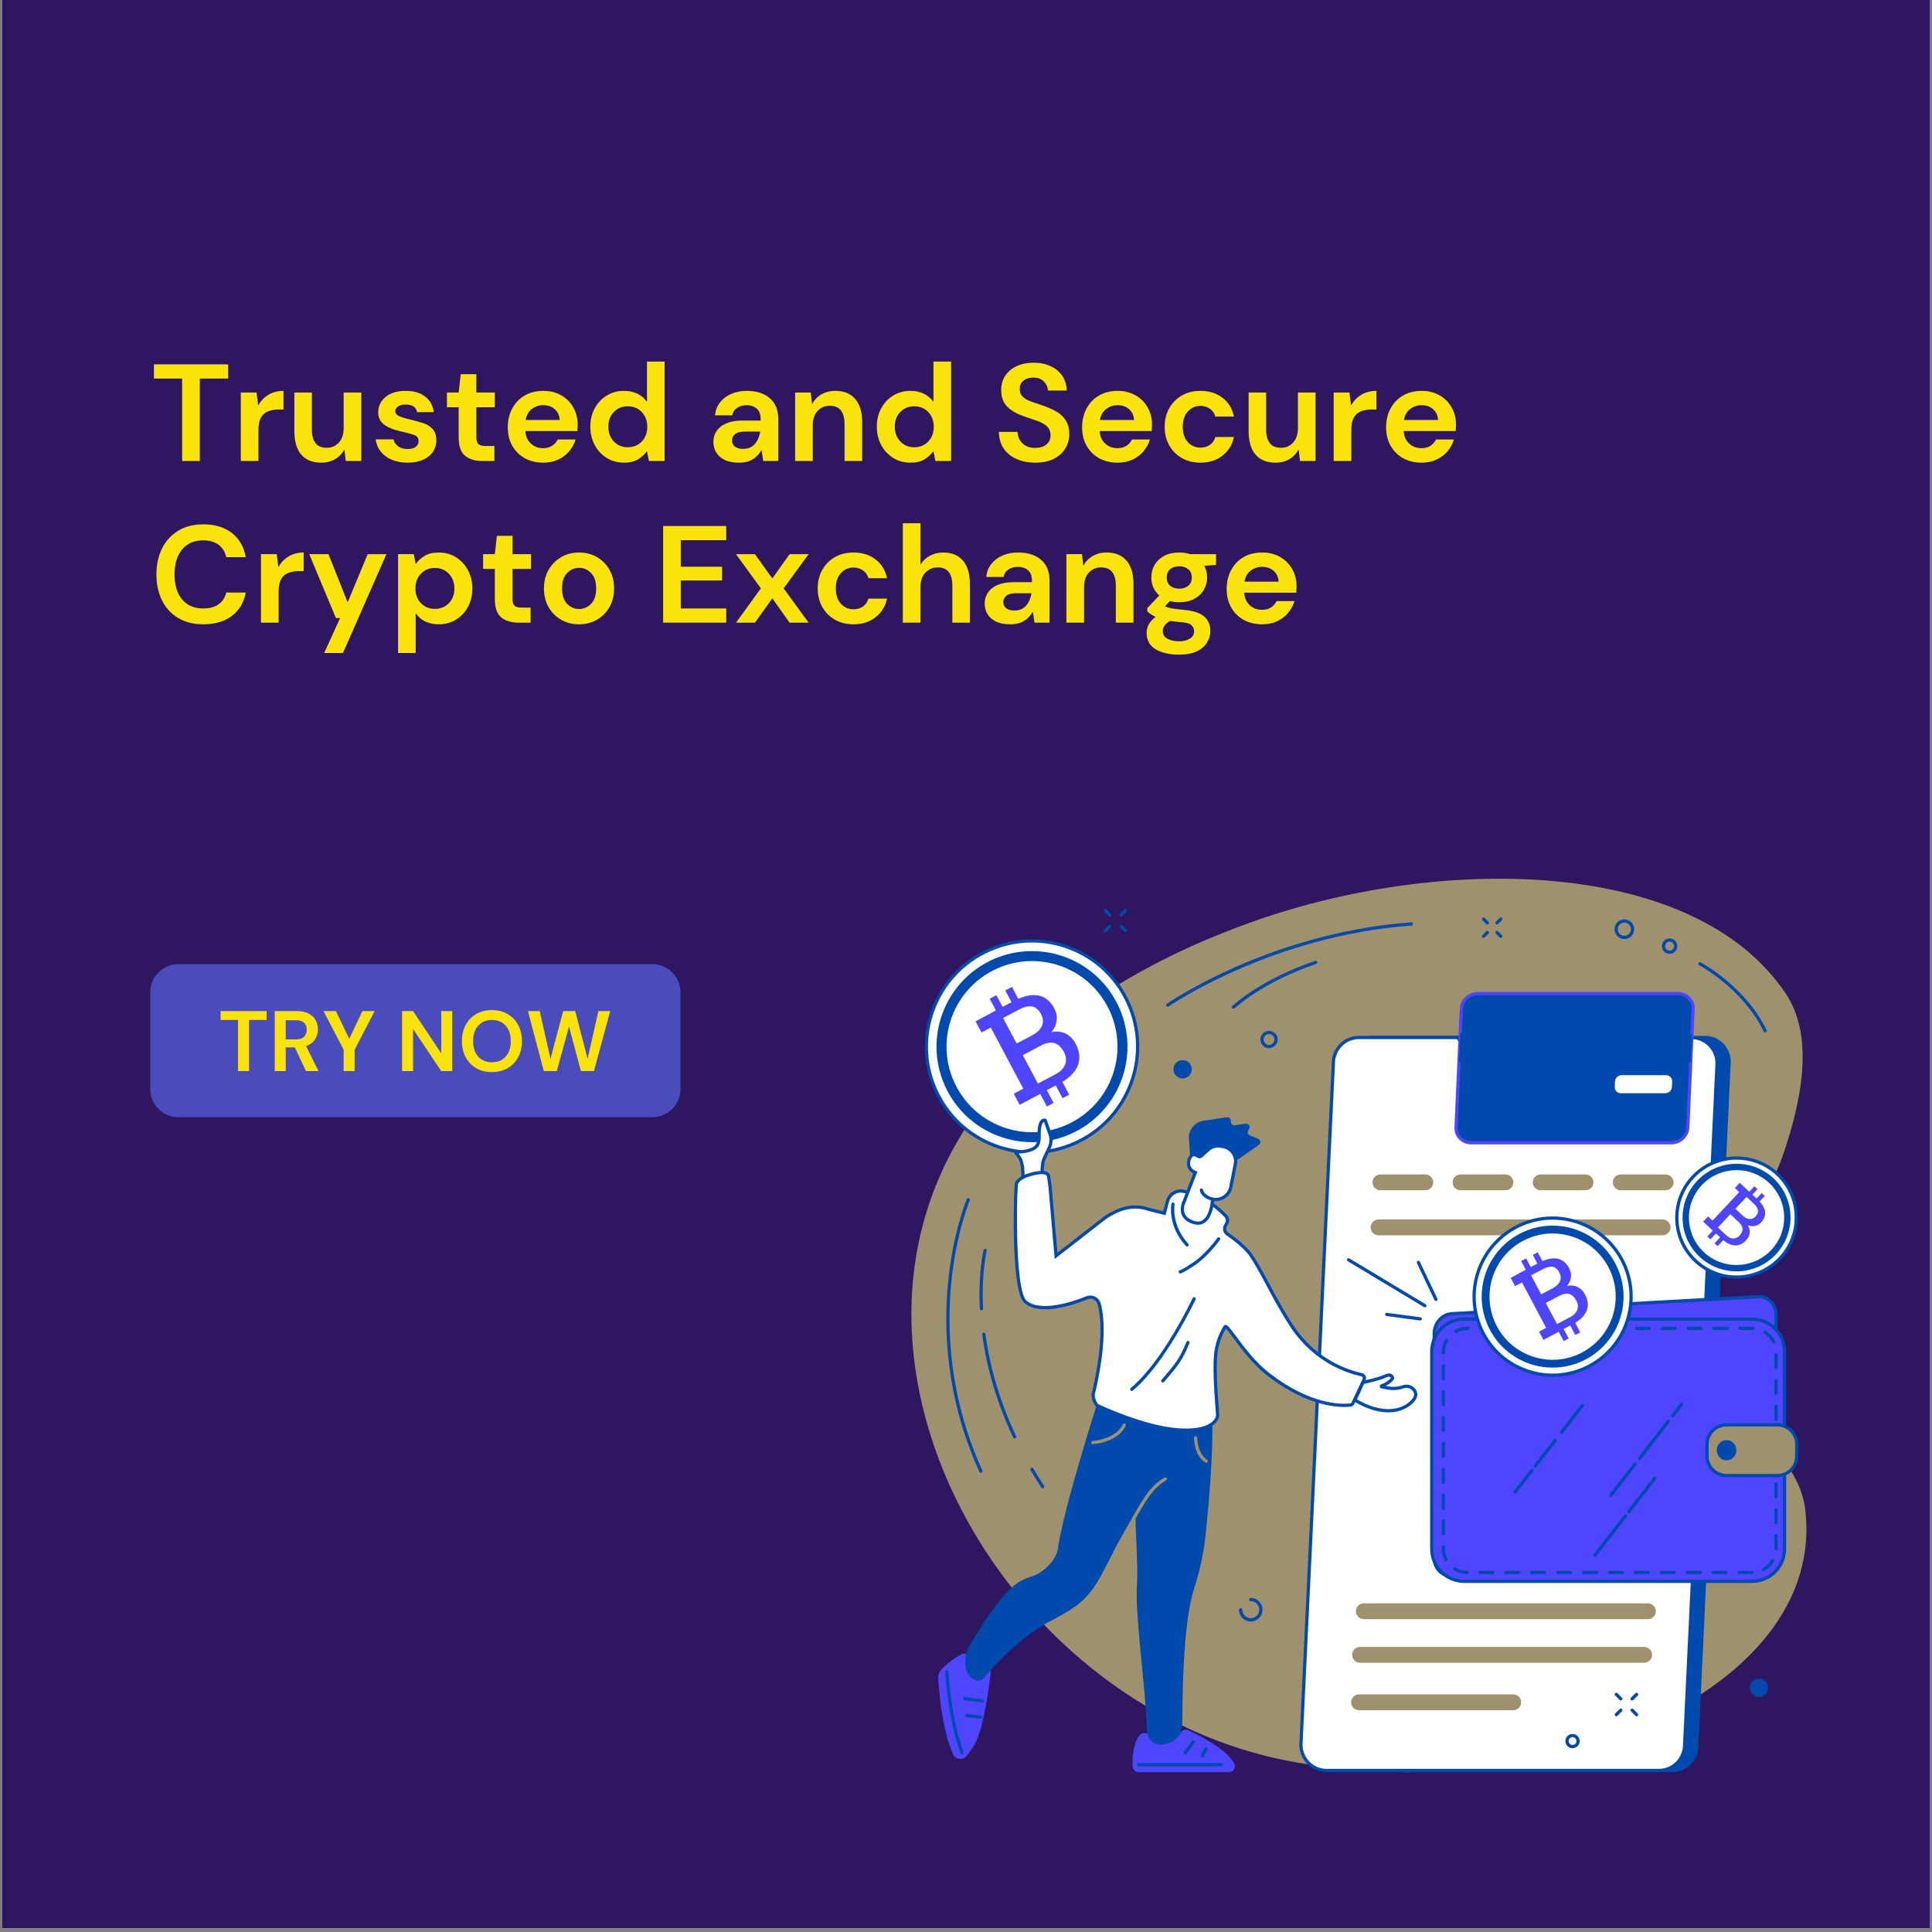 <svg xmlns="http://www.w3.org/2000/svg" xmlns:xlink="http://www.w3.org/1999/xlink" width="680" zoomAndPan="magnify" viewBox="0 0 510 510" height="680" preserveAspectRatio="xMidYMid meet" version="1.0"><rect x="0" y="0" width="510" height="510" fill="#808080" stroke="none"/><defs><g/><clipPath id="id1"><path d="M 0.5 0 L 509.5 0 L 509.5 509.004 L 0.5 509.004 Z M 0.5 0 " clip-rule="nonzero"/></clipPath><clipPath id="id2"><path d="M 39.656 254.5 L 179.629 254.5 L 179.629 294.922 L 39.656 294.922 Z M 39.656 254.5 " clip-rule="nonzero"/></clipPath></defs><g clip-path="url(#id1)"><path fill="#ffffff" d="M 0.5 0 L 509.5 0 L 509.5 516.488 L 0.5 516.488 Z M 0.5 0 " fill-opacity="1" fill-rule="nonzero"/><path fill="#ffffff" d="M 0.5 0 L 509.5 0 L 509.5 509.004 L 0.5 509.004 Z M 0.5 0 " fill-opacity="1" fill-rule="nonzero"/><path fill="#2f1660" d="M 0.5 0 L 509.5 0 L 509.5 509.004 L 0.5 509.004 Z M 0.5 0 " fill-opacity="1" fill-rule="nonzero"/></g><g clip-path="url(#id2)"><path fill="#4a4cbc" d="M 47.145 254.5 L 172.141 254.5 C 174.129 254.5 176.031 255.281 177.438 256.676 C 178.84 258.066 179.629 259.953 179.629 261.922 L 179.629 287.5 C 179.629 289.469 178.84 291.355 177.438 292.746 C 176.031 294.141 174.129 294.922 172.141 294.922 L 47.145 294.922 C 45.156 294.922 43.254 294.141 41.852 292.746 C 40.445 291.355 39.656 289.469 39.656 287.5 L 39.656 261.922 C 39.656 259.953 40.445 258.066 41.852 256.676 C 43.254 255.281 45.156 254.5 47.145 254.5 " fill-opacity="1" fill-rule="nonzero"/></g><g fill="#fae30b" fill-opacity="1"><g transform="translate(39.655, 121.699)"><g><path d="M 8.422 0 L 8.422 -21.766 L 0.984 -21.766 L 0.984 -25.516 L 20.562 -25.516 L 20.562 -21.766 L 13.094 -21.766 L 13.094 0 Z M 8.422 0 "/></g></g></g><g fill="#fae30b" fill-opacity="1"><g transform="translate(61.194, 121.699)"><g><path d="M 2.375 0 L 2.375 -18.078 L 6.531 -18.078 L 6.969 -14.688 C 7.625 -15.852 8.516 -16.781 9.641 -17.469 C 10.773 -18.164 12.109 -18.516 13.641 -18.516 L 13.641 -13.594 L 12.328 -13.594 C 11.305 -13.594 10.395 -13.438 9.594 -13.125 C 8.789 -12.812 8.16 -12.266 7.703 -11.484 C 7.254 -10.703 7.031 -9.617 7.031 -8.234 L 7.031 0 Z M 2.375 0 "/></g></g></g><g fill="#fae30b" fill-opacity="1"><g transform="translate(75.626, 121.699)"><g><path d="M 9.156 0.438 C 6.895 0.438 5.148 -0.266 3.922 -1.672 C 2.691 -3.086 2.078 -5.156 2.078 -7.875 L 2.078 -18.078 L 6.703 -18.078 L 6.703 -8.312 C 6.703 -6.758 7.02 -5.566 7.656 -4.734 C 8.289 -3.91 9.285 -3.5 10.641 -3.5 C 11.93 -3.5 12.992 -3.957 13.828 -4.875 C 14.672 -5.801 15.094 -7.094 15.094 -8.75 L 15.094 -18.078 L 19.75 -18.078 L 19.75 0 L 15.641 0 L 15.281 -3.062 C 14.719 -1.988 13.906 -1.133 12.844 -0.5 C 11.789 0.125 10.562 0.438 9.156 0.438 Z M 9.156 0.438 "/></g></g></g><g fill="#fae30b" fill-opacity="1"><g transform="translate(97.784, 121.699)"><g><path d="M 9.844 0.438 C 8.238 0.438 6.828 0.176 5.609 -0.344 C 4.398 -0.863 3.43 -1.586 2.703 -2.516 C 1.973 -3.441 1.535 -4.508 1.391 -5.719 L 6.094 -5.719 C 6.238 -5.02 6.629 -4.422 7.266 -3.922 C 7.91 -3.422 8.742 -3.172 9.766 -3.172 C 10.785 -3.172 11.531 -3.375 12 -3.781 C 12.477 -4.195 12.719 -4.676 12.719 -5.219 C 12.719 -5.988 12.379 -6.516 11.703 -6.797 C 11.023 -7.078 10.078 -7.352 8.859 -7.625 C 8.078 -7.789 7.285 -7.992 6.484 -8.234 C 5.68 -8.484 4.945 -8.797 4.281 -9.172 C 3.613 -9.547 3.07 -10.031 2.656 -10.625 C 2.25 -11.219 2.047 -11.953 2.047 -12.828 C 2.047 -14.43 2.68 -15.781 3.953 -16.875 C 5.234 -17.969 7.023 -18.516 9.328 -18.516 C 11.473 -18.516 13.18 -18.016 14.453 -17.016 C 15.734 -16.023 16.492 -14.656 16.734 -12.906 L 12.328 -12.906 C 12.055 -14.238 11.047 -14.906 9.297 -14.906 C 8.422 -14.906 7.742 -14.734 7.266 -14.391 C 6.797 -14.055 6.562 -13.633 6.562 -13.125 C 6.562 -12.594 6.91 -12.164 7.609 -11.844 C 8.316 -11.531 9.254 -11.238 10.422 -10.969 C 11.691 -10.676 12.852 -10.352 13.906 -10 C 14.969 -9.656 15.812 -9.133 16.438 -8.438 C 17.07 -7.75 17.391 -6.758 17.391 -5.469 C 17.41 -4.352 17.117 -3.344 16.516 -2.438 C 15.91 -1.539 15.035 -0.836 13.891 -0.328 C 12.742 0.18 11.395 0.438 9.844 0.438 Z M 9.844 0.438 "/></g></g></g><g fill="#fae30b" fill-opacity="1"><g transform="translate(116.917, 121.699)"><g><path d="M 10.422 0 C 8.523 0 7.004 -0.457 5.859 -1.375 C 4.723 -2.301 4.156 -3.945 4.156 -6.312 L 4.156 -14.188 L 1.062 -14.188 L 1.062 -18.078 L 4.156 -18.078 L 4.703 -22.922 L 8.828 -22.922 L 8.828 -18.078 L 13.703 -18.078 L 13.703 -14.188 L 8.828 -14.188 L 8.828 -6.266 C 8.828 -5.391 9.016 -4.785 9.391 -4.453 C 9.766 -4.129 10.414 -3.969 11.344 -3.969 L 13.594 -3.969 L 13.594 0 Z M 10.422 0 "/></g></g></g><g fill="#fae30b" fill-opacity="1"><g transform="translate(132.26, 121.699)"><g><path d="M 11.156 0.438 C 9.332 0.438 7.711 0.051 6.297 -0.719 C 4.891 -1.5 3.785 -2.594 2.984 -4 C 2.18 -5.414 1.781 -7.047 1.781 -8.891 C 1.781 -10.766 2.176 -12.43 2.969 -13.891 C 3.758 -15.348 4.852 -16.484 6.25 -17.297 C 7.645 -18.109 9.289 -18.516 11.188 -18.516 C 12.969 -18.516 14.535 -18.125 15.891 -17.344 C 17.254 -16.57 18.316 -15.508 19.078 -14.156 C 19.848 -12.812 20.234 -11.312 20.234 -9.656 C 20.234 -9.395 20.223 -9.117 20.203 -8.828 C 20.191 -8.535 20.176 -8.227 20.156 -7.906 L 6.422 -7.906 C 6.516 -6.5 7.004 -5.395 7.891 -4.594 C 8.773 -3.789 9.852 -3.391 11.125 -3.391 C 12.07 -3.391 12.863 -3.602 13.5 -4.031 C 14.145 -4.457 14.629 -5.008 14.953 -5.688 L 19.688 -5.688 C 19.344 -4.539 18.773 -3.5 17.984 -2.562 C 17.203 -1.633 16.234 -0.898 15.078 -0.359 C 13.922 0.172 12.613 0.438 11.156 0.438 Z M 11.188 -14.734 C 10.051 -14.734 9.047 -14.41 8.172 -13.766 C 7.297 -13.117 6.734 -12.141 6.484 -10.828 L 15.5 -10.828 C 15.426 -12.016 14.988 -12.961 14.188 -13.672 C 13.383 -14.379 12.383 -14.734 11.188 -14.734 Z M 11.188 -14.734 "/></g></g></g><g fill="#fae30b" fill-opacity="1"><g transform="translate(154.053, 121.699)"><g><path d="M 10.688 0.438 C 8.977 0.438 7.457 0.023 6.125 -0.797 C 4.789 -1.629 3.734 -2.758 2.953 -4.188 C 2.172 -5.625 1.781 -7.254 1.781 -9.078 C 1.781 -10.898 2.172 -12.52 2.953 -13.938 C 3.734 -15.363 4.789 -16.484 6.125 -17.297 C 7.457 -18.109 8.977 -18.516 10.688 -18.516 C 12.039 -18.516 13.227 -18.258 14.25 -17.75 C 15.27 -17.238 16.098 -16.523 16.734 -15.609 L 16.734 -26.25 L 21.391 -26.25 L 21.391 0 L 17.25 0 L 16.734 -2.594 C 16.148 -1.789 15.379 -1.082 14.422 -0.469 C 13.461 0.133 12.219 0.438 10.688 0.438 Z M 11.672 -3.641 C 13.172 -3.641 14.398 -4.145 15.359 -5.156 C 16.328 -6.164 16.812 -7.461 16.812 -9.047 C 16.812 -10.617 16.328 -11.91 15.359 -12.922 C 14.398 -13.93 13.172 -14.438 11.672 -14.438 C 10.18 -14.438 8.953 -13.938 7.984 -12.938 C 7.016 -11.945 6.531 -10.66 6.531 -9.078 C 6.531 -7.492 7.016 -6.191 7.984 -5.172 C 8.953 -4.148 10.18 -3.641 11.672 -3.641 Z M 11.672 -3.641 "/></g></g></g><g fill="#fae30b" fill-opacity="1"><g transform="translate(177.815, 121.699)"><g/></g></g><g fill="#fae30b" fill-opacity="1"><g transform="translate(186.489, 121.699)"><g><path d="M 8.609 0.438 C 7.047 0.438 5.766 0.188 4.766 -0.312 C 3.773 -0.812 3.035 -1.473 2.547 -2.297 C 2.066 -3.117 1.828 -4.031 1.828 -5.031 C 1.828 -6.707 2.484 -8.066 3.797 -9.109 C 5.109 -10.16 7.078 -10.688 9.703 -10.688 L 14.297 -10.688 L 14.297 -11.125 C 14.297 -12.363 13.941 -13.273 13.234 -13.859 C 12.523 -14.441 11.648 -14.734 10.609 -14.734 C 9.66 -14.734 8.832 -14.504 8.125 -14.047 C 7.426 -13.598 6.988 -12.938 6.812 -12.062 L 2.266 -12.062 C 2.379 -13.375 2.816 -14.516 3.578 -15.484 C 4.348 -16.461 5.344 -17.211 6.562 -17.734 C 7.781 -18.254 9.141 -18.516 10.641 -18.516 C 13.223 -18.516 15.254 -17.867 16.734 -16.578 C 18.211 -15.297 18.953 -13.477 18.953 -11.125 L 18.953 0 L 14.984 0 L 14.547 -2.922 C 14.016 -1.941 13.266 -1.133 12.297 -0.5 C 11.336 0.125 10.109 0.438 8.609 0.438 Z M 9.656 -3.203 C 11 -3.203 12.039 -3.641 12.781 -4.516 C 13.52 -5.391 13.988 -6.473 14.188 -7.766 L 10.203 -7.766 C 8.961 -7.766 8.078 -7.539 7.547 -7.094 C 7.016 -6.645 6.75 -6.094 6.75 -5.438 C 6.75 -4.727 7.016 -4.176 7.547 -3.781 C 8.078 -3.395 8.781 -3.203 9.656 -3.203 Z M 9.656 -3.203 "/></g></g></g><g fill="#fae30b" fill-opacity="1"><g transform="translate(207.517, 121.699)"><g><path d="M 2.375 0 L 2.375 -18.078 L 6.484 -18.078 L 6.859 -15.016 C 7.41 -16.086 8.211 -16.938 9.266 -17.562 C 10.328 -18.195 11.578 -18.516 13.016 -18.516 C 15.254 -18.516 16.988 -17.812 18.219 -16.406 C 19.457 -15 20.078 -12.93 20.078 -10.203 L 20.078 0 L 15.422 0 L 15.422 -9.766 C 15.422 -11.328 15.102 -12.52 14.469 -13.344 C 13.844 -14.164 12.859 -14.578 11.516 -14.578 C 10.203 -14.578 9.125 -14.113 8.281 -13.188 C 7.445 -12.27 7.031 -10.984 7.031 -9.328 L 7.031 0 Z M 2.375 0 "/></g></g></g><g fill="#fae30b" fill-opacity="1"><g transform="translate(229.675, 121.699)"><g><path d="M 10.688 0.438 C 8.977 0.438 7.457 0.023 6.125 -0.797 C 4.789 -1.629 3.734 -2.758 2.953 -4.188 C 2.172 -5.625 1.781 -7.254 1.781 -9.078 C 1.781 -10.898 2.172 -12.52 2.953 -13.938 C 3.734 -15.363 4.789 -16.484 6.125 -17.297 C 7.457 -18.109 8.977 -18.516 10.688 -18.516 C 12.039 -18.516 13.227 -18.258 14.25 -17.75 C 15.27 -17.238 16.098 -16.523 16.734 -15.609 L 16.734 -26.25 L 21.391 -26.25 L 21.391 0 L 17.25 0 L 16.734 -2.594 C 16.148 -1.789 15.379 -1.082 14.422 -0.469 C 13.461 0.133 12.219 0.438 10.688 0.438 Z M 11.672 -3.641 C 13.172 -3.641 14.398 -4.145 15.359 -5.156 C 16.328 -6.164 16.812 -7.461 16.812 -9.047 C 16.812 -10.617 16.328 -11.91 15.359 -12.922 C 14.398 -13.93 13.172 -14.438 11.672 -14.438 C 10.18 -14.438 8.953 -13.938 7.984 -12.938 C 7.016 -11.945 6.531 -10.66 6.531 -9.078 C 6.531 -7.492 7.016 -6.191 7.984 -5.172 C 8.953 -4.148 10.18 -3.641 11.672 -3.641 Z M 11.672 -3.641 "/></g></g></g><g fill="#fae30b" fill-opacity="1"><g transform="translate(253.436, 121.699)"><g/></g></g><g fill="#fae30b" fill-opacity="1"><g transform="translate(262.11, 121.699)"><g><path d="M 11.188 0.438 C 9.32 0.438 7.672 0.113 6.234 -0.531 C 4.797 -1.176 3.664 -2.098 2.844 -3.297 C 2.02 -4.504 1.594 -5.969 1.562 -7.688 L 6.484 -7.688 C 6.535 -6.5 6.969 -5.5 7.781 -4.688 C 8.594 -3.875 9.719 -3.469 11.156 -3.469 C 12.395 -3.469 13.379 -3.766 14.109 -4.359 C 14.836 -4.953 15.203 -5.75 15.203 -6.75 C 15.203 -7.789 14.879 -8.602 14.234 -9.188 C 13.586 -9.77 12.727 -10.242 11.656 -10.609 C 10.594 -10.973 9.453 -11.363 8.234 -11.781 C 6.266 -12.457 4.766 -13.328 3.734 -14.391 C 2.703 -15.461 2.188 -16.883 2.188 -18.656 C 2.164 -20.164 2.523 -21.461 3.266 -22.547 C 4.004 -23.629 5.016 -24.469 6.297 -25.062 C 7.586 -25.656 9.07 -25.953 10.75 -25.953 C 12.457 -25.953 13.957 -25.645 15.25 -25.031 C 16.551 -24.426 17.57 -23.578 18.312 -22.484 C 19.051 -21.391 19.445 -20.094 19.5 -18.594 L 14.516 -18.594 C 14.484 -19.488 14.133 -20.281 13.469 -20.969 C 12.801 -21.664 11.875 -22.016 10.688 -22.016 C 9.664 -22.035 8.805 -21.785 8.109 -21.266 C 7.422 -20.742 7.078 -19.984 7.078 -18.984 C 7.078 -18.141 7.344 -17.469 7.875 -16.969 C 8.406 -16.469 9.133 -16.047 10.062 -15.703 C 10.988 -15.367 12.047 -15.008 13.234 -14.625 C 14.492 -14.188 15.645 -13.676 16.688 -13.094 C 17.738 -12.508 18.578 -11.734 19.203 -10.766 C 19.836 -9.805 20.156 -8.578 20.156 -7.078 C 20.156 -5.734 19.812 -4.488 19.125 -3.344 C 18.445 -2.207 17.441 -1.289 16.109 -0.594 C 14.773 0.094 13.133 0.438 11.188 0.438 Z M 11.188 0.438 "/></g></g></g><g fill="#fae30b" fill-opacity="1"><g transform="translate(283.867, 121.699)"><g><path d="M 11.156 0.438 C 9.332 0.438 7.711 0.051 6.297 -0.719 C 4.891 -1.5 3.785 -2.594 2.984 -4 C 2.18 -5.414 1.781 -7.047 1.781 -8.891 C 1.781 -10.766 2.176 -12.43 2.969 -13.891 C 3.758 -15.348 4.852 -16.484 6.25 -17.297 C 7.645 -18.109 9.289 -18.516 11.188 -18.516 C 12.969 -18.516 14.535 -18.125 15.891 -17.344 C 17.254 -16.57 18.316 -15.508 19.078 -14.156 C 19.848 -12.812 20.234 -11.312 20.234 -9.656 C 20.234 -9.395 20.223 -9.117 20.203 -8.828 C 20.191 -8.535 20.176 -8.227 20.156 -7.906 L 6.422 -7.906 C 6.516 -6.5 7.004 -5.395 7.891 -4.594 C 8.773 -3.789 9.852 -3.391 11.125 -3.391 C 12.07 -3.391 12.863 -3.602 13.5 -4.031 C 14.145 -4.457 14.629 -5.008 14.953 -5.688 L 19.688 -5.688 C 19.344 -4.539 18.773 -3.5 17.984 -2.562 C 17.203 -1.633 16.234 -0.898 15.078 -0.359 C 13.922 0.172 12.613 0.438 11.156 0.438 Z M 11.188 -14.734 C 10.051 -14.734 9.047 -14.41 8.172 -13.766 C 7.297 -13.117 6.734 -12.141 6.484 -10.828 L 15.5 -10.828 C 15.426 -12.016 14.988 -12.961 14.188 -13.672 C 13.383 -14.379 12.383 -14.734 11.188 -14.734 Z M 11.188 -14.734 "/></g></g></g><g fill="#fae30b" fill-opacity="1"><g transform="translate(305.661, 121.699)"><g><path d="M 11.234 0.438 C 9.379 0.438 7.75 0.035 6.344 -0.766 C 4.938 -1.566 3.82 -2.68 3 -4.109 C 2.188 -5.547 1.781 -7.191 1.781 -9.047 C 1.781 -10.891 2.188 -12.523 3 -13.953 C 3.82 -15.391 4.938 -16.508 6.344 -17.312 C 7.75 -18.113 9.379 -18.516 11.234 -18.516 C 13.535 -18.516 15.473 -17.91 17.047 -16.703 C 18.629 -15.504 19.641 -13.848 20.078 -11.734 L 15.172 -11.734 C 14.922 -12.609 14.438 -13.297 13.719 -13.797 C 13.008 -14.297 12.164 -14.547 11.188 -14.547 C 9.906 -14.547 8.812 -14.055 7.906 -13.078 C 7.008 -12.109 6.562 -10.766 6.562 -9.047 C 6.562 -7.316 7.008 -5.961 7.906 -4.984 C 8.812 -4.016 9.906 -3.531 11.188 -3.531 C 12.164 -3.531 13.008 -3.773 13.719 -4.266 C 14.438 -4.754 14.922 -5.445 15.172 -6.344 L 20.078 -6.344 C 19.641 -4.301 18.629 -2.66 17.047 -1.422 C 15.473 -0.18 13.535 0.438 11.234 0.438 Z M 11.234 0.438 "/></g></g></g><g fill="#fae30b" fill-opacity="1"><g transform="translate(327.527, 121.699)"><g><path d="M 9.156 0.438 C 6.895 0.438 5.148 -0.266 3.922 -1.672 C 2.691 -3.086 2.078 -5.156 2.078 -7.875 L 2.078 -18.078 L 6.703 -18.078 L 6.703 -8.312 C 6.703 -6.758 7.02 -5.566 7.656 -4.734 C 8.289 -3.91 9.285 -3.5 10.641 -3.5 C 11.93 -3.5 12.992 -3.957 13.828 -4.875 C 14.672 -5.801 15.094 -7.094 15.094 -8.75 L 15.094 -18.078 L 19.75 -18.078 L 19.75 0 L 15.641 0 L 15.281 -3.062 C 14.719 -1.988 13.906 -1.133 12.844 -0.5 C 11.789 0.125 10.562 0.438 9.156 0.438 Z M 9.156 0.438 "/></g></g></g><g fill="#fae30b" fill-opacity="1"><g transform="translate(349.685, 121.699)"><g><path d="M 2.375 0 L 2.375 -18.078 L 6.531 -18.078 L 6.969 -14.688 C 7.625 -15.852 8.516 -16.781 9.641 -17.469 C 10.773 -18.164 12.109 -18.516 13.641 -18.516 L 13.641 -13.594 L 12.328 -13.594 C 11.305 -13.594 10.395 -13.438 9.594 -13.125 C 8.789 -12.812 8.16 -12.266 7.703 -11.484 C 7.254 -10.703 7.031 -9.617 7.031 -8.234 L 7.031 0 Z M 2.375 0 "/></g></g></g><g fill="#fae30b" fill-opacity="1"><g transform="translate(364.117, 121.699)"><g><path d="M 11.156 0.438 C 9.332 0.438 7.711 0.051 6.297 -0.719 C 4.891 -1.5 3.785 -2.594 2.984 -4 C 2.18 -5.414 1.781 -7.047 1.781 -8.891 C 1.781 -10.766 2.176 -12.43 2.969 -13.891 C 3.758 -15.348 4.852 -16.484 6.25 -17.297 C 7.645 -18.109 9.289 -18.516 11.188 -18.516 C 12.969 -18.516 14.535 -18.125 15.891 -17.344 C 17.254 -16.57 18.316 -15.508 19.078 -14.156 C 19.848 -12.812 20.234 -11.312 20.234 -9.656 C 20.234 -9.395 20.223 -9.117 20.203 -8.828 C 20.191 -8.535 20.176 -8.227 20.156 -7.906 L 6.422 -7.906 C 6.516 -6.5 7.004 -5.395 7.891 -4.594 C 8.773 -3.789 9.852 -3.391 11.125 -3.391 C 12.07 -3.391 12.863 -3.602 13.5 -4.031 C 14.145 -4.457 14.629 -5.008 14.953 -5.688 L 19.688 -5.688 C 19.344 -4.539 18.773 -3.5 17.984 -2.562 C 17.203 -1.633 16.234 -0.898 15.078 -0.359 C 13.922 0.172 12.613 0.438 11.156 0.438 Z M 11.188 -14.734 C 10.051 -14.734 9.047 -14.41 8.172 -13.766 C 7.297 -13.117 6.734 -12.141 6.484 -10.828 L 15.5 -10.828 C 15.426 -12.016 14.988 -12.961 14.188 -13.672 C 13.383 -14.379 12.383 -14.734 11.188 -14.734 Z M 11.188 -14.734 "/></g></g></g><g fill="#fae30b" fill-opacity="1"><g transform="translate(39.655, 164.366)"><g><path d="M 14.031 0.438 C 11.457 0.438 9.242 -0.113 7.391 -1.219 C 5.547 -2.32 4.125 -3.863 3.125 -5.844 C 2.133 -7.832 1.641 -10.125 1.641 -12.719 C 1.641 -15.32 2.133 -17.617 3.125 -19.609 C 4.125 -21.598 5.547 -23.148 7.391 -24.266 C 9.242 -25.391 11.457 -25.953 14.031 -25.953 C 17.094 -25.953 19.602 -25.191 21.562 -23.672 C 23.52 -22.148 24.738 -20.02 25.219 -17.281 L 20.078 -17.281 C 19.766 -18.664 19.094 -19.75 18.062 -20.531 C 17.031 -21.32 15.664 -21.719 13.969 -21.719 C 11.602 -21.719 9.754 -20.914 8.422 -19.312 C 7.086 -17.719 6.422 -15.52 6.422 -12.719 C 6.422 -9.926 7.086 -7.734 8.422 -6.141 C 9.754 -4.547 11.602 -3.75 13.969 -3.75 C 15.664 -3.75 17.031 -4.117 18.062 -4.859 C 19.094 -5.609 19.766 -6.641 20.078 -7.953 L 25.219 -7.953 C 24.738 -5.328 23.52 -3.27 21.562 -1.781 C 19.602 -0.301 17.094 0.438 14.031 0.438 Z M 14.031 0.438 "/></g></g></g><g fill="#fae30b" fill-opacity="1"><g transform="translate(66.515, 164.366)"><g><path d="M 2.375 0 L 2.375 -18.078 L 6.531 -18.078 L 6.969 -14.688 C 7.625 -15.852 8.516 -16.781 9.641 -17.469 C 10.773 -18.164 12.109 -18.516 13.641 -18.516 L 13.641 -13.594 L 12.328 -13.594 C 11.305 -13.594 10.395 -13.438 9.594 -13.125 C 8.789 -12.812 8.16 -12.266 7.703 -11.484 C 7.254 -10.703 7.031 -9.617 7.031 -8.234 L 7.031 0 Z M 2.375 0 "/></g></g></g><g fill="#fae30b" fill-opacity="1"><g transform="translate(80.946, 164.366)"><g><path d="M 4.625 8.016 L 8.828 -1.203 L 7.734 -1.203 L 0.688 -18.078 L 5.766 -18.078 L 10.828 -5.359 L 16.109 -18.078 L 21.062 -18.078 L 9.594 8.016 Z M 4.625 8.016 "/></g></g></g><g fill="#fae30b" fill-opacity="1"><g transform="translate(102.704, 164.366)"><g><path d="M 2.375 8.016 L 2.375 -18.078 L 6.531 -18.078 L 7.031 -15.5 C 7.613 -16.301 8.383 -17.004 9.344 -17.609 C 10.312 -18.211 11.562 -18.516 13.094 -18.516 C 14.789 -18.516 16.305 -18.102 17.641 -17.281 C 18.973 -16.457 20.031 -15.328 20.812 -13.891 C 21.594 -12.453 21.984 -10.82 21.984 -9 C 21.984 -7.176 21.594 -5.551 20.812 -4.125 C 20.031 -2.707 18.973 -1.594 17.641 -0.781 C 16.305 0.031 14.789 0.438 13.094 0.438 C 11.727 0.438 10.535 0.18 9.516 -0.328 C 8.492 -0.836 7.664 -1.555 7.031 -2.484 L 7.031 8.016 Z M 12.109 -3.641 C 13.586 -3.641 14.812 -4.141 15.781 -5.141 C 16.758 -6.141 17.25 -7.426 17.25 -9 C 17.25 -10.582 16.758 -11.883 15.781 -12.906 C 14.812 -13.926 13.586 -14.438 12.109 -14.438 C 10.598 -14.438 9.363 -13.93 8.406 -12.922 C 7.445 -11.91 6.969 -10.617 6.969 -9.047 C 6.969 -7.461 7.445 -6.164 8.406 -5.156 C 9.363 -4.145 10.598 -3.641 12.109 -3.641 Z M 12.109 -3.641 "/></g></g></g><g fill="#fae30b" fill-opacity="1"><g transform="translate(126.465, 164.366)"><g><path d="M 10.422 0 C 8.523 0 7.004 -0.457 5.859 -1.375 C 4.723 -2.301 4.156 -3.945 4.156 -6.312 L 4.156 -14.188 L 1.062 -14.188 L 1.062 -18.078 L 4.156 -18.078 L 4.703 -22.922 L 8.828 -22.922 L 8.828 -18.078 L 13.703 -18.078 L 13.703 -14.188 L 8.828 -14.188 L 8.828 -6.266 C 8.828 -5.391 9.016 -4.785 9.391 -4.453 C 9.766 -4.129 10.414 -3.969 11.344 -3.969 L 13.594 -3.969 L 13.594 0 Z M 10.422 0 "/></g></g></g><g fill="#fae30b" fill-opacity="1"><g transform="translate(141.808, 164.366)"><g><path d="M 11.047 0.438 C 9.297 0.438 7.723 0.035 6.328 -0.766 C 4.93 -1.566 3.82 -2.676 3 -4.094 C 2.188 -5.52 1.781 -7.172 1.781 -9.047 C 1.781 -10.91 2.191 -12.551 3.016 -13.969 C 3.848 -15.395 4.961 -16.508 6.359 -17.312 C 7.754 -18.113 9.328 -18.516 11.078 -18.516 C 12.805 -18.516 14.367 -18.113 15.766 -17.312 C 17.16 -16.508 18.266 -15.395 19.078 -13.969 C 19.891 -12.551 20.297 -10.91 20.297 -9.047 C 20.297 -7.172 19.891 -5.52 19.078 -4.094 C 18.266 -2.676 17.156 -1.566 15.75 -0.766 C 14.344 0.035 12.773 0.438 11.047 0.438 Z M 11.047 -3.609 C 12.266 -3.609 13.32 -4.062 14.219 -4.969 C 15.113 -5.883 15.562 -7.242 15.562 -9.047 C 15.562 -10.836 15.113 -12.188 14.219 -13.094 C 13.32 -14.008 12.273 -14.469 11.078 -14.469 C 9.836 -14.469 8.773 -14.008 7.891 -13.094 C 7.004 -12.188 6.562 -10.836 6.562 -9.047 C 6.562 -7.242 7.004 -5.883 7.891 -4.969 C 8.773 -4.062 9.828 -3.609 11.047 -3.609 Z M 11.047 -3.609 "/></g></g></g><g fill="#fae30b" fill-opacity="1"><g transform="translate(163.893, 164.366)"><g/></g></g><g fill="#fae30b" fill-opacity="1"><g transform="translate(172.567, 164.366)"><g><path d="M 2.484 0 L 2.484 -25.516 L 19.141 -25.516 L 19.141 -21.766 L 7.141 -21.766 L 7.141 -14.766 L 18.047 -14.766 L 18.047 -11.125 L 7.141 -11.125 L 7.141 -3.75 L 19.141 -3.75 L 19.141 0 Z M 2.484 0 "/></g></g></g><g fill="#fae30b" fill-opacity="1"><g transform="translate(193.632, 164.366)"><g><path d="M 0.656 0 L 7.219 -9.047 L 0.656 -18.078 L 5.656 -18.078 L 10.25 -11.672 L 14.797 -18.078 L 19.828 -18.078 L 13.234 -9.047 L 19.828 0 L 14.797 0 L 10.25 -6.422 L 5.656 0 Z M 0.656 0 "/></g></g></g><g fill="#fae30b" fill-opacity="1"><g transform="translate(214.077, 164.366)"><g><path d="M 11.234 0.438 C 9.379 0.438 7.75 0.035 6.344 -0.766 C 4.938 -1.566 3.82 -2.68 3 -4.109 C 2.188 -5.547 1.781 -7.191 1.781 -9.047 C 1.781 -10.891 2.188 -12.523 3 -13.953 C 3.82 -15.391 4.938 -16.508 6.344 -17.312 C 7.75 -18.113 9.379 -18.516 11.234 -18.516 C 13.535 -18.516 15.473 -17.91 17.047 -16.703 C 18.629 -15.504 19.641 -13.848 20.078 -11.734 L 15.172 -11.734 C 14.922 -12.609 14.438 -13.297 13.719 -13.797 C 13.008 -14.297 12.164 -14.547 11.188 -14.547 C 9.906 -14.547 8.812 -14.055 7.906 -13.078 C 7.008 -12.109 6.562 -10.766 6.562 -9.047 C 6.562 -7.316 7.008 -5.961 7.906 -4.984 C 8.812 -4.016 9.906 -3.531 11.188 -3.531 C 12.164 -3.531 13.008 -3.773 13.719 -4.266 C 14.438 -4.754 14.922 -5.445 15.172 -6.344 L 20.078 -6.344 C 19.641 -4.301 18.629 -2.66 17.047 -1.422 C 15.473 -0.18 13.535 0.438 11.234 0.438 Z M 11.234 0.438 "/></g></g></g><g fill="#fae30b" fill-opacity="1"><g transform="translate(235.943, 164.366)"><g><path d="M 2.375 0 L 2.375 -26.25 L 7.031 -26.25 L 7.031 -15.312 C 7.645 -16.312 8.469 -17.094 9.5 -17.656 C 10.531 -18.227 11.711 -18.516 13.047 -18.516 C 15.285 -18.516 17.016 -17.812 18.234 -16.406 C 19.461 -15 20.078 -12.93 20.078 -10.203 L 20.078 0 L 15.453 0 L 15.453 -9.766 C 15.453 -11.328 15.141 -12.52 14.516 -13.344 C 13.898 -14.164 12.926 -14.578 11.594 -14.578 C 10.281 -14.578 9.191 -14.113 8.328 -13.188 C 7.461 -12.27 7.031 -10.984 7.031 -9.328 L 7.031 0 Z M 2.375 0 "/></g></g></g><g fill="#fae30b" fill-opacity="1"><g transform="translate(258.101, 164.366)"><g><path d="M 8.609 0.438 C 7.047 0.438 5.766 0.188 4.766 -0.312 C 3.773 -0.812 3.035 -1.473 2.547 -2.297 C 2.066 -3.117 1.828 -4.031 1.828 -5.031 C 1.828 -6.707 2.484 -8.066 3.797 -9.109 C 5.109 -10.16 7.078 -10.688 9.703 -10.688 L 14.297 -10.688 L 14.297 -11.125 C 14.297 -12.363 13.941 -13.273 13.234 -13.859 C 12.523 -14.441 11.648 -14.734 10.609 -14.734 C 9.66 -14.734 8.832 -14.504 8.125 -14.047 C 7.426 -13.598 6.988 -12.938 6.812 -12.062 L 2.266 -12.062 C 2.379 -13.375 2.816 -14.516 3.578 -15.484 C 4.348 -16.461 5.344 -17.211 6.562 -17.734 C 7.781 -18.254 9.141 -18.516 10.641 -18.516 C 13.223 -18.516 15.254 -17.867 16.734 -16.578 C 18.211 -15.297 18.953 -13.477 18.953 -11.125 L 18.953 0 L 14.984 0 L 14.547 -2.922 C 14.016 -1.941 13.266 -1.133 12.297 -0.5 C 11.336 0.125 10.109 0.438 8.609 0.438 Z M 9.656 -3.203 C 11 -3.203 12.039 -3.641 12.781 -4.516 C 13.52 -5.391 13.988 -6.473 14.188 -7.766 L 10.203 -7.766 C 8.961 -7.766 8.078 -7.539 7.547 -7.094 C 7.016 -6.645 6.75 -6.094 6.75 -5.438 C 6.75 -4.727 7.016 -4.176 7.547 -3.781 C 8.078 -3.395 8.781 -3.203 9.656 -3.203 Z M 9.656 -3.203 "/></g></g></g><g fill="#fae30b" fill-opacity="1"><g transform="translate(279.13, 164.366)"><g><path d="M 2.375 0 L 2.375 -18.078 L 6.484 -18.078 L 6.859 -15.016 C 7.41 -16.086 8.211 -16.938 9.266 -17.562 C 10.328 -18.195 11.578 -18.516 13.016 -18.516 C 15.254 -18.516 16.988 -17.812 18.219 -16.406 C 19.457 -15 20.078 -12.93 20.078 -10.203 L 20.078 0 L 15.422 0 L 15.422 -9.766 C 15.422 -11.328 15.102 -12.52 14.469 -13.344 C 13.844 -14.164 12.859 -14.578 11.516 -14.578 C 10.203 -14.578 9.125 -14.113 8.281 -13.188 C 7.445 -12.27 7.031 -10.984 7.031 -9.328 L 7.031 0 Z M 2.375 0 "/></g></g></g><g fill="#fae30b" fill-opacity="1"><g transform="translate(301.288, 164.366)"><g><path d="M 10.031 -5.391 C 9.156 -5.391 8.336 -5.488 7.578 -5.688 L 6.234 -4.344 C 6.648 -4.125 7.207 -3.941 7.906 -3.797 C 8.613 -3.648 9.758 -3.504 11.344 -3.359 C 13.75 -3.141 15.492 -2.566 16.578 -1.641 C 17.672 -0.711 18.219 0.562 18.219 2.188 C 18.219 3.258 17.926 4.273 17.344 5.234 C 16.77 6.191 15.875 6.969 14.656 7.562 C 13.438 8.156 11.879 8.453 9.984 8.453 C 7.41 8.453 5.332 7.973 3.75 7.016 C 2.176 6.055 1.391 4.617 1.391 2.703 C 1.391 1.066 2.176 -0.344 3.75 -1.531 C 3.27 -1.75 2.852 -1.977 2.5 -2.219 C 2.145 -2.469 1.832 -2.723 1.562 -2.984 L 1.562 -3.828 L 4.734 -7.188 C 3.328 -8.426 2.625 -10.016 2.625 -11.953 C 2.625 -13.172 2.922 -14.273 3.516 -15.266 C 4.109 -16.266 4.953 -17.055 6.047 -17.641 C 7.141 -18.223 8.469 -18.516 10.031 -18.516 C 11.051 -18.516 12 -18.367 12.875 -18.078 L 19.719 -18.078 L 19.719 -15.234 L 16.625 -15.016 C 17.113 -14.098 17.359 -13.078 17.359 -11.953 C 17.359 -10.742 17.066 -9.641 16.484 -8.641 C 15.898 -7.641 15.051 -6.848 13.938 -6.266 C 12.832 -5.68 11.531 -5.391 10.031 -5.391 Z M 10.031 -8.969 C 10.977 -8.969 11.758 -9.223 12.375 -9.734 C 13 -10.242 13.312 -10.973 13.312 -11.922 C 13.312 -12.867 13 -13.598 12.375 -14.109 C 11.758 -14.617 10.977 -14.875 10.031 -14.875 C 9.031 -14.875 8.223 -14.617 7.609 -14.109 C 7.004 -13.598 6.703 -12.867 6.703 -11.922 C 6.703 -10.973 7.004 -10.242 7.609 -9.734 C 8.223 -9.223 9.031 -8.969 10.031 -8.969 Z M 5.656 2.219 C 5.656 3.125 6.07 3.801 6.906 4.25 C 7.75 4.695 8.773 4.922 9.984 4.922 C 11.148 4.922 12.098 4.68 12.828 4.203 C 13.555 3.734 13.922 3.098 13.922 2.297 C 13.922 1.641 13.68 1.094 13.203 0.656 C 12.734 0.219 11.797 -0.047 10.391 -0.141 C 9.391 -0.211 8.469 -0.32 7.625 -0.469 C 6.914 -0.082 6.41 0.336 6.109 0.797 C 5.805 1.266 5.656 1.738 5.656 2.219 Z M 5.656 2.219 "/></g></g></g><g fill="#fae30b" fill-opacity="1"><g transform="translate(322.024, 164.366)"><g><path d="M 11.156 0.438 C 9.332 0.438 7.711 0.051 6.297 -0.719 C 4.891 -1.5 3.785 -2.594 2.984 -4 C 2.18 -5.414 1.781 -7.047 1.781 -8.891 C 1.781 -10.766 2.176 -12.43 2.969 -13.891 C 3.758 -15.348 4.852 -16.484 6.25 -17.297 C 7.645 -18.109 9.289 -18.516 11.188 -18.516 C 12.969 -18.516 14.535 -18.125 15.891 -17.344 C 17.254 -16.57 18.316 -15.508 19.078 -14.156 C 19.848 -12.812 20.234 -11.312 20.234 -9.656 C 20.234 -9.395 20.223 -9.117 20.203 -8.828 C 20.191 -8.535 20.176 -8.227 20.156 -7.906 L 6.422 -7.906 C 6.516 -6.5 7.004 -5.395 7.891 -4.594 C 8.773 -3.789 9.852 -3.391 11.125 -3.391 C 12.07 -3.391 12.863 -3.602 13.5 -4.031 C 14.145 -4.457 14.629 -5.008 14.953 -5.688 L 19.688 -5.688 C 19.344 -4.539 18.773 -3.5 17.984 -2.562 C 17.203 -1.633 16.234 -0.898 15.078 -0.359 C 13.922 0.172 12.613 0.438 11.156 0.438 Z M 11.188 -14.734 C 10.051 -14.734 9.047 -14.41 8.172 -13.766 C 7.297 -13.117 6.734 -12.141 6.484 -10.828 L 15.5 -10.828 C 15.426 -12.016 14.988 -12.961 14.188 -13.672 C 13.383 -14.379 12.383 -14.734 11.188 -14.734 Z M 11.188 -14.734 "/></g></g></g><g fill="#fae30b" fill-opacity="1"><g transform="translate(57.621, 282.743)"><g><path d="M 5.219 0 L 5.219 -13.5 L 0.609 -13.5 L 0.609 -15.844 L 12.766 -15.844 L 12.766 -13.5 L 8.125 -13.5 L 8.125 0 Z M 5.219 0 "/></g></g></g><g fill="#fae30b" fill-opacity="1"><g transform="translate(70.989, 282.743)"><g><path d="M 1.531 0 L 1.531 -15.844 L 7.359 -15.844 C 8.617 -15.844 9.66 -15.625 10.484 -15.188 C 11.305 -14.758 11.922 -14.18 12.328 -13.453 C 12.734 -12.723 12.938 -11.91 12.938 -11.016 C 12.938 -10.055 12.68 -9.176 12.172 -8.375 C 11.672 -7.57 10.883 -6.988 9.812 -6.625 L 13.094 0 L 9.781 0 L 6.828 -6.25 L 4.438 -6.25 L 4.438 0 Z M 4.438 -8.375 L 7.172 -8.375 C 8.141 -8.375 8.848 -8.609 9.297 -9.078 C 9.754 -9.547 9.984 -10.16 9.984 -10.922 C 9.984 -11.68 9.758 -12.285 9.312 -12.734 C 8.863 -13.191 8.145 -13.422 7.156 -13.422 L 4.438 -13.422 Z M 4.438 -8.375 "/></g></g></g><g fill="#fae30b" fill-opacity="1"><g transform="translate(85.081, 282.743)"><g><path d="M 5.641 0 L 5.641 -5.641 L 0.312 -15.844 L 3.594 -15.844 L 7.109 -8.531 L 10.594 -15.844 L 13.828 -15.844 L 8.531 -5.641 L 8.531 0 Z M 5.641 0 "/></g></g></g><g fill="#fae30b" fill-opacity="1"><g transform="translate(99.218, 282.743)"><g/></g></g><g fill="#fae30b" fill-opacity="1"><g transform="translate(104.602, 282.743)"><g><path d="M 1.531 0 L 1.531 -15.844 L 4.438 -15.844 L 11.875 -4.688 L 11.875 -15.844 L 14.781 -15.844 L 14.781 0 L 11.875 0 L 4.438 -11.125 L 4.438 0 Z M 1.531 0 "/></g></g></g><g fill="#fae30b" fill-opacity="1"><g transform="translate(120.911, 282.743)"><g><path d="M 8.953 0.266 C 7.367 0.266 5.984 -0.078 4.797 -0.766 C 3.617 -1.461 2.691 -2.426 2.016 -3.656 C 1.348 -4.883 1.016 -6.305 1.016 -7.922 C 1.016 -9.535 1.348 -10.957 2.016 -12.188 C 2.691 -13.414 3.617 -14.375 4.797 -15.062 C 5.984 -15.758 7.367 -16.109 8.953 -16.109 C 10.523 -16.109 11.906 -15.758 13.094 -15.062 C 14.289 -14.375 15.219 -13.414 15.875 -12.188 C 16.539 -10.957 16.875 -9.535 16.875 -7.922 C 16.875 -6.305 16.539 -4.883 15.875 -3.656 C 15.219 -2.426 14.289 -1.461 13.094 -0.766 C 11.906 -0.078 10.523 0.266 8.953 0.266 Z M 8.953 -2.328 C 10.461 -2.328 11.664 -2.82 12.562 -3.812 C 13.469 -4.812 13.922 -6.18 13.922 -7.922 C 13.922 -9.648 13.469 -11.008 12.562 -12 C 11.664 -13 10.461 -13.5 8.953 -13.5 C 7.453 -13.5 6.25 -13 5.344 -12 C 4.438 -11.008 3.984 -9.648 3.984 -7.922 C 3.984 -6.18 4.438 -4.812 5.344 -3.812 C 6.25 -2.82 7.453 -2.328 8.953 -2.328 Z M 8.953 -2.328 "/></g></g></g><g fill="#fae30b" fill-opacity="1"><g transform="translate(138.803, 282.743)"><g><path d="M 4.75 0 L 0.562 -15.844 L 3.672 -15.844 L 6.516 -3.234 L 9.859 -15.844 L 13.047 -15.844 L 16.312 -3.234 L 19.156 -15.844 L 22.281 -15.844 L 17.984 0 L 14.547 0 L 11.406 -11.75 L 8.172 0 Z M 4.75 0 "/></g></g></g><path fill="#a0916e" d="M 326.324 244.906 C 313.23 249.941 257.355 271.43 243.625 323.25 C 227.973 382.34 274.789 451.906 339.508 464.727 C 406.641 478.023 482.477 446.77 476.52 398.34 C 474.02 378.035 441.777 366.195 444.98 343.543 C 447.188 327.918 463.527 325.836 470.75 304.652 C 475.66 290.238 478.961 273.531 471.348 262.215 C 446.367 225.066 376.238 225.707 326.324 244.906 " fill-opacity="1" fill-rule="nonzero"/><path fill="#004aad" d="M 441.562 467.789 L 353.793 467.789 C 350.059 467.789 347.031 464.715 347.031 460.926 L 355.586 280.305 C 355.586 276.516 358.613 273.441 362.348 273.441 L 450.117 273.441 C 453.852 273.441 456.879 276.516 456.879 280.305 L 448.324 460.926 C 448.324 464.715 445.297 467.789 441.562 467.789 " fill-opacity="1" fill-rule="nonzero"/><path fill="#ffffff" d="M 437.941 467.359 L 350.172 467.359 C 346.438 467.359 343.41 464.301 343.41 460.527 L 351.969 280.699 C 351.969 276.926 354.996 273.867 358.73 273.867 L 446.5 273.867 C 450.234 273.867 453.262 276.926 453.262 280.699 L 444.707 460.527 C 444.707 464.301 441.676 467.359 437.941 467.359 " fill-opacity="1" fill-rule="nonzero"/><path fill="#004aad" d="M 358.73 274.293 C 355.238 274.293 352.395 277.168 352.395 280.699 L 343.84 460.547 C 343.84 464.059 346.68 466.934 350.172 466.934 L 437.941 466.934 C 441.434 466.934 444.277 464.059 444.277 460.527 L 452.836 280.68 C 452.836 277.168 449.992 274.293 446.5 274.293 Z M 437.941 467.789 L 350.172 467.789 C 346.207 467.789 342.984 464.531 342.984 460.527 L 351.543 280.68 C 351.539 276.695 354.766 273.438 358.73 273.438 L 446.5 273.438 C 450.465 273.438 453.688 276.695 453.688 280.699 L 445.133 460.547 C 445.133 464.531 441.906 467.789 437.941 467.789 " fill-opacity="1" fill-rule="nonzero"/><path fill="#004aad" d="M 384.016 273.484 L 386.133 276.637 C 387.422 278.551 389.574 279.703 391.883 279.703 L 413.254 279.703 C 415.512 279.703 417.625 278.602 418.922 276.75 L 421.215 273.484 L 384.016 273.484 " fill-opacity="1" fill-rule="nonzero"/><path fill="#a0916e" d="M 376.246 314.203 L 364.398 314.203 C 363.242 314.203 362.309 313.27 362.309 312.121 L 362.309 312.113 C 362.309 310.961 363.242 310.027 364.398 310.027 L 376.246 310.027 C 377.398 310.027 378.336 310.961 378.336 312.113 L 378.336 312.121 C 378.336 313.27 377.398 314.203 376.246 314.203 " fill-opacity="1" fill-rule="nonzero"/><path fill="#a0916e" d="M 438.902 326.082 L 363.902 326.082 C 362.75 326.082 361.812 325.148 361.812 324 L 361.812 323.992 C 361.812 322.84 362.75 321.906 363.902 321.906 L 438.902 321.906 C 440.055 321.906 440.988 322.84 440.988 323.992 L 440.988 324 C 440.988 325.148 440.055 326.082 438.902 326.082 " fill-opacity="1" fill-rule="nonzero"/><path fill="#a0916e" d="M 435.008 427.418 L 360.008 427.418 C 358.855 427.418 357.918 426.484 357.918 425.332 L 357.918 425.328 C 357.918 424.176 358.855 423.242 360.008 423.242 L 435.008 423.242 C 436.16 423.242 437.094 424.176 437.094 425.328 L 437.094 425.332 C 437.094 426.484 436.16 427.418 435.008 427.418 " fill-opacity="1" fill-rule="nonzero"/><path fill="#a0916e" d="M 434.016 438.926 L 359.016 438.926 C 357.863 438.926 356.93 437.992 356.93 436.84 L 356.93 436.832 C 356.93 435.68 357.863 434.75 359.016 434.75 L 434.016 434.75 C 435.172 434.75 436.105 435.68 436.105 436.832 L 436.105 436.84 C 436.105 437.992 435.172 438.926 434.016 438.926 " fill-opacity="1" fill-rule="nonzero"/><path fill="#a0916e" d="M 399.469 451.453 L 358.738 451.453 C 357.586 451.453 356.652 450.52 356.652 449.367 L 356.652 449.359 C 356.652 448.211 357.586 447.277 358.738 447.277 L 399.469 447.277 C 400.621 447.277 401.555 448.211 401.555 449.359 L 401.555 449.367 C 401.555 450.52 400.621 451.453 399.469 451.453 " fill-opacity="1" fill-rule="nonzero"/><path fill="#a0916e" d="M 397.395 314.203 L 385.547 314.203 C 384.395 314.203 383.457 313.27 383.457 312.121 L 383.457 312.113 C 383.457 310.961 384.395 310.027 385.547 310.027 L 397.395 310.027 C 398.551 310.027 399.484 310.961 399.484 312.113 L 399.484 312.121 C 399.484 313.27 398.551 314.203 397.395 314.203 " fill-opacity="1" fill-rule="nonzero"/><path fill="#a0916e" d="M 418.543 314.203 L 406.695 314.203 C 405.543 314.203 404.605 313.27 404.605 312.121 L 404.605 312.113 C 404.605 310.961 405.543 310.027 406.695 310.027 L 418.543 310.027 C 419.699 310.027 420.633 310.961 420.633 312.113 L 420.633 312.121 C 420.633 313.27 419.699 314.203 418.543 314.203 " fill-opacity="1" fill-rule="nonzero"/><path fill="#a0916e" d="M 439.691 314.203 L 427.844 314.203 C 426.691 314.203 425.754 313.273 425.754 312.121 L 425.754 312.113 C 425.754 310.961 426.691 310.027 427.844 310.027 L 439.691 310.027 C 440.844 310.027 441.781 310.961 441.781 312.113 L 441.781 312.121 C 441.781 313.273 440.844 314.203 439.691 314.203 " fill-opacity="1" fill-rule="nonzero"/><path fill="#ffffff" d="M 297.32 263.711 C 304.262 277.469 298.738 294.25 284.988 301.191 C 271.238 308.137 254.461 302.613 247.523 288.855 C 240.582 275.098 246.105 258.316 259.855 251.375 C 273.609 244.43 290.383 249.953 297.32 263.711 " fill-opacity="1" fill-rule="nonzero"/><path fill="#004aad" d="M 272.395 248.793 C 268.156 248.793 263.945 249.789 260.047 251.754 C 246.531 258.578 241.082 275.137 247.906 288.664 C 251.211 295.219 256.875 300.094 263.852 302.387 C 270.816 304.676 278.254 304.117 284.797 300.812 C 298.316 293.984 303.762 277.43 296.941 263.902 C 293.633 257.348 287.969 252.473 280.992 250.18 C 278.176 249.254 275.277 248.793 272.395 248.793 Z M 272.449 304.629 C 269.477 304.629 266.492 304.152 263.582 303.199 C 256.391 300.836 250.551 295.809 247.141 289.047 C 240.105 275.102 245.723 258.031 259.664 250.992 C 266.41 247.586 274.082 247.008 281.262 249.371 C 288.453 251.734 294.293 256.758 297.703 263.52 C 304.738 277.465 299.121 294.535 285.18 301.574 C 281.164 303.602 276.82 304.629 272.449 304.629 " fill-opacity="1" fill-rule="nonzero"/><path fill="#004aad" d="M 294.922 264.926 C 301.195 277.355 296.203 292.52 283.777 298.793 C 271.352 305.07 256.191 300.078 249.922 287.645 C 243.648 275.215 248.641 260.047 261.066 253.773 C 273.492 247.5 288.652 252.492 294.922 264.926 " fill-opacity="1" fill-rule="nonzero"/><path fill="#ffffff" d="M 292.953 265.918 C 298.676 277.262 294.125 291.102 282.785 296.824 C 271.445 302.551 257.613 297.996 251.891 286.652 C 246.168 275.305 250.719 261.469 262.059 255.742 C 273.398 250.02 287.23 254.574 292.953 265.918 " fill-opacity="1" fill-rule="nonzero"/><path fill="#004aad" d="M 272.398 253.691 C 268.914 253.691 265.453 254.508 262.254 256.121 C 251.141 261.734 246.664 275.34 252.273 286.457 C 254.992 291.848 259.645 295.852 265.379 297.738 C 271.102 299.621 277.215 299.16 282.59 296.441 C 293.703 290.832 298.18 277.223 292.574 266.109 C 289.855 260.719 285.199 256.715 279.469 254.828 C 277.152 254.066 274.77 253.691 272.398 253.691 Z M 272.445 299.73 C 269.984 299.73 267.516 299.336 265.109 298.547 C 259.16 296.594 254.328 292.434 251.508 286.844 C 245.688 275.305 250.336 261.184 261.867 255.359 C 267.449 252.543 273.797 252.066 279.734 254.02 C 285.684 255.973 290.516 260.129 293.336 265.723 C 299.156 277.262 294.508 291.383 282.977 297.207 C 279.656 298.883 276.062 299.73 272.445 299.73 " fill-opacity="1" fill-rule="nonzero"/><path fill="#4e45ff" d="M 281.176 280.984 C 280.781 282.023 279.93 282.891 278.621 283.582 L 273.977 286.043 L 269.992 278.539 L 274.98 275.895 C 277.566 274.598 279.52 275.195 280.844 277.691 C 281.457 278.848 281.566 279.945 281.176 280.984 Z M 274.809 267.723 C 275.383 268.801 275.457 269.828 275.039 270.805 C 274.617 271.781 273.758 272.613 272.461 273.301 L 268.363 275.469 L 264.781 268.723 L 268.844 266.57 C 270.273 265.812 271.469 265.52 272.426 265.688 C 273.387 265.855 274.18 266.535 274.809 267.723 Z M 281.266 272.832 C 280.145 272.289 278.902 272.168 277.543 272.477 C 278.355 271.477 278.82 270.434 278.938 269.34 C 279.055 268.246 278.844 267.195 278.309 266.191 C 277.262 264.219 275.824 263.078 273.996 262.77 C 272.488 262.516 270.754 262.816 268.797 263.668 L 267.129 260.523 L 265.363 261.461 L 267.008 264.555 L 264.66 265.801 L 263.016 262.703 L 261.25 263.637 L 262.895 266.73 L 257.52 269.605 L 259.086 272.551 L 261.551 271.246 L 270.117 287.379 L 267.605 288.711 L 269.164 291.645 L 274.598 288.766 L 276.363 292.09 L 278.125 291.156 L 276.332 287.777 L 278.68 286.531 L 280.477 289.914 L 282.238 288.977 L 280.434 285.578 C 282.473 284.363 283.824 282.949 284.484 281.332 C 285.219 279.523 285.039 277.59 283.945 275.523 C 283.281 274.277 282.391 273.379 281.266 272.832 " fill-opacity="1" fill-rule="nonzero"/><path fill="#4e45ff" d="M 300.57 467.801 C 299.754 467.801 299.074 467.168 299.02 466.352 C 298.891 464.504 298.945 461.219 300.492 458.508 C 300.922 457.754 301.754 457.367 302.574 457.516 L 309.262 458.734 C 309.949 458.844 310.648 458.582 311.121 458.031 L 311.738 457.207 C 312.176 456.629 312.957 456.426 313.621 456.727 C 316.422 457.996 323.566 461.535 325.801 465.477 C 326.387 466.512 325.637 467.801 324.445 467.801 L 300.57 467.801 " fill-opacity="1" fill-rule="nonzero"/><path fill="#004aad" d="M 322.371 466.273 L 300.605 466.273 C 300.371 466.273 300.18 466.082 300.18 465.848 C 300.18 465.613 300.371 465.418 300.605 465.418 L 322.371 465.418 C 322.605 465.418 322.797 465.613 322.797 465.848 C 322.797 466.082 322.605 466.273 322.371 466.273 " fill-opacity="1" fill-rule="nonzero"/><path fill="#004aad" d="M 312.828 463.141 C 312.742 463.141 312.652 463.113 312.574 463.059 C 312.383 462.918 312.348 462.648 312.488 462.461 L 314.688 459.516 C 314.828 459.328 315.094 459.285 315.285 459.43 C 315.473 459.57 315.512 459.836 315.371 460.027 L 313.172 462.969 C 313.09 463.082 312.961 463.141 312.828 463.141 " fill-opacity="1" fill-rule="nonzero"/><path fill="#004aad" d="M 317.352 463.945 C 317.285 463.945 317.215 463.93 317.152 463.895 C 316.941 463.785 316.863 463.527 316.977 463.316 L 317.992 461.43 C 318.105 461.223 318.363 461.145 318.57 461.258 C 318.781 461.367 318.859 461.629 318.746 461.836 L 317.73 463.723 C 317.652 463.863 317.504 463.945 317.352 463.945 " fill-opacity="1" fill-rule="nonzero"/><path fill="#4e45ff" d="M 247.672 443.02 C 247.875 446.629 248.684 456.629 251.633 463.129 C 252.25 464.488 254.07 464.738 255.051 463.613 C 255.617 462.965 256.297 462.066 257.09 460.812 C 259.758 456.613 261.246 444.035 261.52 441.523 C 261.551 441.246 261.449 440.977 261.242 440.785 L 259.867 439.52 C 259.273 438.973 258.332 439.059 257.848 439.707 L 257.609 440.02 C 257.422 440.273 257.031 440.23 256.906 439.941 L 255.762 437.359 C 255.438 436.629 254.566 436.312 253.852 436.676 C 252.594 437.316 250.605 438.535 248.562 440.625 C 247.941 441.262 247.621 442.133 247.672 443.02 " fill-opacity="1" fill-rule="nonzero"/><path fill="#004aad" d="M 253.926 463.027 C 253.754 463.027 253.59 462.922 253.527 462.746 C 250.203 453.664 249.512 441.535 249.508 441.414 C 249.492 441.18 249.676 440.977 249.91 440.965 C 250.145 440.953 250.348 441.133 250.359 441.367 C 250.367 441.488 251.051 453.492 254.328 462.453 C 254.41 462.676 254.297 462.922 254.074 463 C 254.027 463.02 253.977 463.027 253.926 463.027 " fill-opacity="1" fill-rule="nonzero"/><path fill="#004aad" d="M 258.949 453.715 C 258.934 453.715 258.918 453.711 258.898 453.711 L 255.18 453.281 C 254.945 453.258 254.777 453.043 254.801 452.809 C 254.828 452.574 255.043 452.406 255.277 452.434 L 258.996 452.863 C 259.23 452.891 259.402 453.102 259.375 453.336 C 259.348 453.555 259.164 453.715 258.949 453.715 " fill-opacity="1" fill-rule="nonzero"/><path fill="#004aad" d="M 259.371 449.391 C 259.355 449.391 259.34 449.391 259.324 449.387 L 254.648 448.848 C 254.414 448.824 254.242 448.613 254.27 448.375 C 254.297 448.141 254.512 447.973 254.746 448 L 259.422 448.539 C 259.656 448.566 259.824 448.777 259.797 449.012 C 259.773 449.23 259.586 449.391 259.371 449.391 " fill-opacity="1" fill-rule="nonzero"/><path fill="#004aad" d="M 319.773 370.258 C 319.773 370.258 320.988 379.438 318.211 405.438 C 317.707 410.125 316.715 414.648 315.336 418.93 C 313.562 424.449 312.195 434.055 312.102 454.457 C 312.09 456.898 311.004 459 309.344 459.805 C 306.867 461.008 302.758 461.32 302.68 455.727 C 302.551 446.688 299.5 426.219 300.145 417.844 C 300.789 409.465 296.738 375.602 303.535 372.031 C 310.332 368.461 319.773 370.258 319.773 370.258 " fill-opacity="1" fill-rule="nonzero"/><path fill="#004aad" d="M 290.297 368.414 C 290.297 368.414 281.41 395.762 279.34 408.16 C 279.34 408.16 279.496 411.539 274.988 414.809 C 270.484 418.078 268.32 413.352 255.461 435.129 C 255.461 435.129 253.078 441.383 257.352 443.473 C 258.164 443.871 259.125 443.609 259.789 442.816 C 262.883 439.129 269.672 431.816 277.895 427.586 C 287.738 422.527 288.734 419.789 294.086 409.281 C 299.441 398.777 310.574 382.758 311.125 378.379 C 311.676 374 290.297 368.414 290.297 368.414 " fill-opacity="1" fill-rule="nonzero"/><path fill="#a0916e" d="M 299.258 401.312 C 299.188 401.312 299.117 401.293 299.051 401.258 C 298.844 401.141 298.77 400.883 298.887 400.676 C 302.188 394.793 303.875 392.188 307.344 390.066 C 307.547 389.941 307.809 390.008 307.934 390.207 C 308.055 390.41 307.992 390.672 307.793 390.793 C 304.496 392.809 302.855 395.352 299.633 401.094 C 299.555 401.234 299.406 401.312 299.258 401.312 " fill-opacity="1" fill-rule="nonzero"/><path fill="#a0916e" d="M 288.477 381.23 C 288.262 381.23 288.074 381.07 288.051 380.848 C 288.027 380.613 288.199 380.402 288.434 380.379 C 294.898 379.734 296.363 376.062 296.379 376.027 C 296.461 375.805 296.711 375.695 296.93 375.777 C 297.152 375.863 297.262 376.109 297.18 376.328 C 297.113 376.5 295.508 380.531 288.52 381.23 C 288.504 381.23 288.492 381.23 288.477 381.23 " fill-opacity="1" fill-rule="nonzero"/><path fill="#a0916e" d="M 318.426 386.148 C 318.344 386.148 318.262 386.125 318.188 386.078 C 315.102 384.02 315.191 379.68 315.195 379.496 C 315.203 379.258 315.398 379.074 315.637 379.078 C 315.871 379.086 316.059 379.285 316.051 379.52 C 316.051 379.559 315.977 383.574 318.664 385.367 C 318.859 385.496 318.91 385.762 318.781 385.957 C 318.699 386.082 318.562 386.148 318.426 386.148 " fill-opacity="1" fill-rule="nonzero"/><path fill="#ffffff" d="M 275.547 306.02 L 277.027 302.836 C 277.523 301.77 277.586 300.551 277.199 299.438 L 275.91 295.738 C 275.91 295.738 274.855 295.293 274.449 297.453 C 274.039 299.609 274.844 301.684 273.234 302.938 C 271.629 304.188 268.035 304.098 268.035 304.098 L 269.09 305.508 C 269.688 306.309 269.945 308.289 269.945 308.289 L 270.133 312.047 C 270.133 312.047 273.289 311.176 275.152 310.512 L 275.105 308.973 C 275.105 308.973 275.129 306.914 275.547 306.02 " fill-opacity="1" fill-rule="nonzero"/><path fill="#004aad" d="M 268.875 304.512 L 269.43 305.254 C 270.078 306.117 270.34 308.02 270.371 308.234 L 270.371 308.27 L 270.531 311.492 C 271.438 311.238 273.34 310.684 274.715 310.211 L 274.68 308.988 C 274.68 308.75 274.715 306.793 275.156 305.844 L 276.637 302.66 C 277.09 301.688 277.148 300.594 276.793 299.578 L 275.598 296.141 C 275.566 296.148 275.535 296.164 275.5 296.184 C 275.34 296.277 275.047 296.574 274.867 297.535 C 274.738 298.215 274.738 298.902 274.734 299.562 C 274.734 300.914 274.73 302.312 273.496 303.273 C 272.277 304.227 270.086 304.461 268.875 304.512 Z M 269.73 312.605 L 269.52 308.328 C 269.445 307.793 269.176 306.34 268.746 305.766 L 267.164 303.652 L 268.043 303.672 C 268.078 303.676 271.504 303.746 272.973 302.602 C 273.875 301.898 273.879 300.867 273.879 299.562 C 273.883 298.863 273.883 298.137 274.027 297.375 C 274.219 296.363 274.582 295.703 275.109 295.422 C 275.602 295.16 276.031 295.328 276.078 295.348 L 276.254 295.422 L 277.602 299.301 C 278.027 300.523 277.961 301.844 277.414 303.02 L 275.934 306.203 C 275.625 306.867 275.539 308.434 275.535 308.98 L 275.586 310.809 L 275.297 310.914 C 273.438 311.578 270.277 312.453 270.246 312.461 L 269.73 312.605 " fill-opacity="1" fill-rule="nonzero"/><path fill="#ffffff" d="M 308.207 317.035 L 307.359 320.266 L 303.684 319.348 C 303.375 319.273 303.07 319.18 302.766 319.086 C 298.68 317.844 294.965 319.242 291.633 321.512 L 278.777 331.508 L 277.18 313.168 L 276.809 310.57 C 276.668 308.871 273.207 309.617 271.422 310.195 C 270.273 310.566 268.469 311.457 268.273 312.645 L 268.125 315.395 C 268.125 315.395 267.312 340.828 270.715 343.664 C 274.621 346.922 282.98 344.172 286.914 342.59 C 288.254 342.055 289.762 342.805 290.145 344.195 C 291.035 347.402 291.719 354.16 288.812 367.129 C 288.812 367.129 287.941 368.742 289.555 370.977 C 289.555 370.977 301.461 376.684 310.641 377.43 C 319.816 378.172 321.43 374.699 321.43 373.582 C 321.43 372.465 320.211 361.137 321.078 356.297 C 321.559 353.617 322.57 351.551 323.375 350.242 C 323.977 349.273 328.387 357.84 334.879 362.848 C 345.91 371.363 354.297 371.137 356.426 370.906 C 356.75 370.871 357.031 370.668 357.172 370.371 L 360.078 364.207 C 360.336 363.66 360.02 363.012 359.426 362.887 C 356.23 362.203 347.223 359.504 341 350.043 C 336.363 342.992 333.461 336.145 330.242 331.391 C 328.77 329.219 325.719 326.93 323.992 325.734 C 323.281 325.246 323.062 324.297 323.484 323.547 L 323.816 322.957 C 324.176 322.32 324.074 321.523 323.57 320.992 C 321.895 319.223 317.762 315.449 312.223 314.441 C 310.469 314.121 308.66 315.312 308.207 317.035 " fill-opacity="1" fill-rule="nonzero"/><path fill="#004aad" d="M 289.84 370.637 C 291.004 371.184 302.121 376.309 310.672 377 C 316.359 377.465 318.926 376.293 320.082 375.23 C 320.762 374.605 321 373.953 321 373.582 C 321 373.363 320.945 372.641 320.871 371.723 C 320.578 367.949 319.961 360.102 320.656 356.219 C 321.156 353.445 322.211 351.316 323.012 350.02 C 323.117 349.852 323.285 349.75 323.477 349.742 C 324.02 349.723 324.578 350.426 326.23 352.664 C 328.266 355.418 331.34 359.578 335.141 362.512 C 345.965 370.867 354.133 370.723 356.379 370.48 C 356.555 370.461 356.707 370.352 356.785 370.191 L 359.691 364.027 C 359.762 363.883 359.758 363.719 359.688 363.578 C 359.617 363.438 359.488 363.336 359.336 363.305 C 355.793 362.547 346.879 359.758 340.645 350.277 C 338.172 346.52 336.168 342.781 334.402 339.48 C 332.852 336.582 331.387 333.844 329.887 331.629 C 328.449 329.508 325.422 327.246 323.746 326.086 C 322.852 325.465 322.578 324.285 323.109 323.34 L 323.445 322.746 C 323.711 322.273 323.637 321.684 323.262 321.289 C 321.746 319.688 317.629 315.859 312.145 314.859 C 310.629 314.582 309.02 315.629 308.621 317.145 L 307.664 320.785 L 303.582 319.762 C 303.297 319.691 303.016 319.605 302.742 319.523 L 302.641 319.492 C 299.203 318.449 295.781 319.203 291.871 321.863 L 278.418 332.324 L 276.754 313.203 L 276.383 310.629 C 276.367 310.414 276.293 310.285 276.141 310.188 C 275.395 309.691 273.301 310.039 271.551 310.602 C 270.285 311.012 268.859 311.836 268.699 312.695 L 268.551 315.414 C 268.328 322.426 268.328 341.121 270.988 343.34 C 274.777 346.496 283.277 343.59 286.754 342.195 C 287.504 341.895 288.348 341.926 289.07 342.285 C 289.801 342.645 290.34 343.297 290.559 344.082 C 291.531 347.59 292.09 354.453 289.227 367.223 L 289.215 367.281 L 289.188 367.332 C 289.16 367.387 288.5 368.719 289.84 370.637 Z M 313.055 377.957 C 312.305 377.957 311.488 377.926 310.605 377.852 C 301.453 377.113 289.488 371.418 289.371 371.359 L 289.27 371.312 L 289.207 371.227 C 287.617 369.02 288.246 367.332 288.402 366.988 C 291.215 354.422 290.68 347.719 289.734 344.309 C 289.582 343.762 289.203 343.301 288.691 343.051 C 288.188 342.801 287.598 342.777 287.074 342.984 C 282.578 344.793 274.438 347.324 270.441 343.992 C 266.977 341.105 267.613 318.004 267.699 315.379 L 267.852 312.578 C 268.129 310.891 270.766 309.961 271.289 309.789 C 272.203 309.496 275.297 308.598 276.613 309.477 C 276.984 309.723 277.195 310.086 277.234 310.535 L 277.602 313.105 L 279.133 330.688 L 291.367 321.172 C 295.473 318.379 299.234 317.566 302.891 318.676 L 302.992 318.707 C 303.266 318.789 303.523 318.867 303.789 318.934 L 307.051 319.75 L 307.793 316.926 C 308.309 314.965 310.328 313.66 312.301 314.02 C 318.031 315.066 322.309 319.039 323.883 320.699 C 324.52 321.371 324.641 322.363 324.188 323.164 L 323.855 323.758 C 323.543 324.316 323.703 325.016 324.234 325.383 C 325.957 326.578 329.078 328.914 330.594 331.148 C 332.121 333.402 333.598 336.16 335.16 339.078 C 336.918 342.363 338.91 346.086 341.359 349.809 C 347.418 359.023 356.074 361.734 359.516 362.469 C 359.926 362.559 360.27 362.824 360.453 363.195 C 360.641 363.574 360.645 364.008 360.465 364.391 L 357.559 370.555 C 357.355 370.988 356.949 371.277 356.473 371.328 C 354.148 371.582 345.695 371.738 334.617 363.188 C 330.719 360.18 327.605 355.961 325.543 353.172 C 324.777 352.137 323.992 351.07 323.598 350.707 C 322.859 351.953 321.945 353.891 321.5 356.371 C 320.824 360.145 321.434 367.918 321.727 371.656 C 321.805 372.664 321.855 373.332 321.855 373.582 C 321.855 374.152 321.543 375.047 320.66 375.859 C 319.57 376.863 317.387 377.957 313.055 377.957 " fill-opacity="1" fill-rule="nonzero"/><path fill="#004aad" d="M 313.371 329.055 C 313.254 329.055 313.137 329.008 313.055 328.914 C 308.148 323.559 309.18 318.008 309.227 317.773 C 309.273 317.539 309.496 317.391 309.727 317.438 C 309.961 317.484 310.109 317.707 310.066 317.938 C 310.051 318.004 309.09 323.316 313.684 328.34 C 313.844 328.512 313.832 328.781 313.656 328.941 C 313.574 329.016 313.473 329.055 313.371 329.055 " fill-opacity="1" fill-rule="nonzero"/><path fill="#004aad" d="M 311.559 336.172 C 311.387 336.172 311.227 336.07 311.16 335.902 C 311.074 335.684 311.18 335.438 311.398 335.348 C 311.41 335.344 312.688 334.824 314.586 333.508 C 318.117 331.293 321.301 326.848 321.332 326.801 C 321.469 326.609 321.738 326.566 321.93 326.699 C 322.121 326.836 322.168 327.105 322.031 327.297 C 321.895 327.484 318.715 331.926 315.055 334.219 C 313.086 335.586 311.77 336.117 311.715 336.141 C 311.664 336.16 311.609 336.172 311.559 336.172 " fill-opacity="1" fill-rule="nonzero"/><path fill="#004aad" d="M 306.961 364.941 C 306.863 364.941 306.762 364.91 306.684 364.84 C 306.504 364.688 306.48 364.418 306.637 364.238 C 310.195 360.086 311.395 358.688 313.188 354.242 C 313.277 354.02 313.527 353.914 313.746 354.004 C 313.965 354.094 314.07 354.34 313.98 354.559 C 312.137 359.137 310.914 360.562 307.285 364.793 C 307.203 364.891 307.082 364.941 306.961 364.941 " fill-opacity="1" fill-rule="nonzero"/><path fill="#004aad" d="M 298.742 367.18 C 298.617 367.18 298.496 367.125 298.41 367.023 C 298.262 366.844 298.285 366.574 298.469 366.422 C 306.965 359.398 314.742 342.848 314.82 342.68 C 314.918 342.465 315.172 342.375 315.387 342.473 C 315.602 342.574 315.695 342.828 315.594 343.039 C 315.516 343.207 307.66 359.934 299.012 367.082 C 298.934 367.148 298.836 367.18 298.742 367.18 " fill-opacity="1" fill-rule="nonzero"/><path fill="#ffffff" d="M 359.781 364.934 C 359.781 364.934 364.078 364.039 365.551 363.305 C 367.023 362.566 367.523 363.324 367.594 363.746 C 367.652 364.113 366.207 365.363 364.742 365.828 C 364.609 365.871 364.625 366.066 364.766 366.086 C 366.117 366.266 367.773 366.973 370.43 366.078 C 372.25 365.469 373.895 366.93 373.707 368.367 C 373.469 370.156 368.059 375.758 357.664 369.598 L 359.781 364.934 " fill-opacity="1" fill-rule="nonzero"/><path fill="#004aad" d="M 367.176 363.711 Z M 358.215 369.422 C 364.473 373.016 368.555 372.043 370.445 371.125 C 372.238 370.258 373.199 368.934 373.281 368.312 C 373.348 367.797 373.098 367.23 372.621 366.844 C 372.047 366.367 371.297 366.238 370.566 366.484 C 368.344 367.23 366.797 366.914 365.551 366.66 C 365.254 366.602 364.969 366.543 364.711 366.508 C 364.445 366.473 364.25 366.266 364.227 366.004 C 364.203 365.742 364.363 365.5 364.613 365.422 C 365.875 365.02 366.969 364.066 367.156 363.754 C 367.129 363.676 367.07 363.555 366.93 363.48 C 366.68 363.355 366.258 363.43 365.742 363.688 C 364.414 364.352 360.984 365.113 360.082 365.309 Z M 366.477 372.828 C 364.16 372.828 361.141 372.152 357.449 369.961 L 357.117 369.766 L 359.484 364.559 L 359.695 364.516 C 359.738 364.508 363.953 363.625 365.359 362.922 C 366.148 362.527 366.805 362.461 367.316 362.723 C 367.688 362.91 367.945 363.266 368.016 363.68 C 368.117 364.301 366.945 365.254 365.801 365.84 C 366.984 366.082 368.332 366.332 370.293 365.676 C 371.293 365.336 372.367 365.527 373.164 366.184 C 373.875 366.766 374.238 367.605 374.129 368.422 C 374 369.391 372.797 370.934 370.816 371.895 C 369.867 372.355 368.418 372.828 366.477 372.828 " fill-opacity="1" fill-rule="nonzero"/><path fill="#ffffff" d="M 320.109 316.562 C 322.32 317 324.465 315.562 324.902 313.352 L 326.102 307.281 C 326.512 305.191 325.168 303.16 323.082 302.727 L 322.34 302.57 C 321.109 302.316 319.832 302.668 318.906 303.516 L 317.172 305.102 C 316.914 305.34 316.527 305.379 316.23 305.191 C 315.832 304.945 315.246 304.684 314.746 304.891 C 313.898 305.242 312.656 308.391 315.539 309.523 L 312.645 317.027 C 312.645 317.027 310.418 321.27 315.105 322.703 C 319.789 324.137 320.109 316.562 320.109 316.562 " fill-opacity="1" fill-rule="nonzero"/><path fill="#004aad" d="M 315.141 305.242 C 315.062 305.242 314.984 305.258 314.91 305.285 C 314.68 305.383 314.156 306.168 314.164 307.105 C 314.172 307.754 314.441 308.633 315.695 309.125 L 316.09 309.281 L 313.023 317.227 C 313.016 317.242 312.152 318.934 312.766 320.398 C 313.133 321.27 313.961 321.906 315.23 322.293 C 316.156 322.578 316.918 322.492 317.566 322.035 C 319.484 320.68 319.68 316.586 319.684 316.547 L 319.703 316.047 L 320.191 316.145 C 321.148 316.332 322.121 316.137 322.934 315.594 C 323.742 315.051 324.293 314.227 324.484 313.266 L 325.68 307.199 C 326.047 305.348 324.84 303.527 322.996 303.145 L 322.254 302.988 C 321.16 302.762 320.016 303.078 319.195 303.828 L 317.461 305.418 C 317.062 305.785 316.461 305.84 316.004 305.555 C 315.801 305.426 315.449 305.242 315.141 305.242 Z M 316.227 323.312 C 315.832 323.312 315.414 323.246 314.98 323.109 C 313.453 322.645 312.441 321.84 311.977 320.723 C 311.242 318.973 312.133 317.098 312.254 316.855 L 314.996 309.746 C 313.555 309.012 313.316 307.805 313.312 307.113 C 313.301 306.004 313.895 304.781 314.582 304.496 C 315.109 304.277 315.758 304.395 316.457 304.832 C 316.59 304.914 316.766 304.895 316.883 304.789 L 318.617 303.199 C 319.641 302.262 321.066 301.871 322.43 302.152 L 323.168 302.309 C 325.473 302.789 326.977 305.059 326.52 307.363 L 325.324 313.434 C 325.09 314.613 324.41 315.633 323.41 316.305 C 322.543 316.887 321.527 317.141 320.5 317.051 C 320.387 318.254 319.91 321.426 318.059 322.734 C 317.516 323.117 316.902 323.312 316.227 323.312 " fill-opacity="1" fill-rule="nonzero"/><path fill="#004aad" d="M 320.102 316.988 C 320.074 316.988 320.043 316.988 320.012 316.98 C 319.727 316.918 317.199 316.32 316.723 314.238 C 316.672 314.008 316.812 313.777 317.043 313.727 C 317.273 313.676 317.504 313.82 317.555 314.047 C 317.918 315.641 320.098 316.125 320.191 316.145 C 320.422 316.195 320.57 316.422 320.52 316.652 C 320.477 316.852 320.301 316.988 320.102 316.988 " fill-opacity="1" fill-rule="nonzero"/><path fill="#004aad" d="M 314.145 304.926 L 313.809 300.02 C 313.977 297.891 315.594 296.156 317.707 295.844 L 323.828 294.93 C 324.445 294.84 324.984 295.359 324.91 295.984 C 324.836 296.609 325.375 297.129 325.996 297.039 L 328.785 296.617 C 329.609 296.492 330.184 297.41 329.715 298.094 L 329.547 298.34 C 329.195 298.852 329.422 299.559 330.004 299.77 L 332.082 300.566 C 332.793 300.824 332.934 301.766 332.328 302.219 L 326.363 306.34 C 326.363 306.34 325.863 302.234 321.832 302.453 C 319.793 302.562 318.227 303.969 317.508 305.02 C 317.234 305.422 316.703 306.145 316.031 305.398 C 316.031 305.398 316.672 303.801 314.145 304.926 " fill-opacity="1" fill-rule="nonzero"/><path fill="#4e45ff" d="M 464.129 411.504 L 383.27 416 C 380.684 416.145 378.586 414.016 378.586 411.242 L 378.586 352.059 C 378.586 349.289 380.684 346.926 383.27 346.781 L 464.129 342.285 C 466.719 342.141 468.812 344.27 468.812 347.043 L 468.812 406.227 C 468.812 408.996 466.719 411.359 464.129 411.504 " fill-opacity="1" fill-rule="nonzero"/><path fill="#004aad" d="M 464.375 342.707 C 464.305 342.707 464.23 342.707 464.156 342.711 L 383.293 347.207 C 380.934 347.34 379.016 349.516 379.016 352.059 L 379.016 411.242 C 379.016 412.512 379.508 413.703 380.367 414.516 C 381.152 415.258 382.168 415.633 383.246 415.57 L 464.105 411.078 C 466.469 410.945 468.387 408.77 468.387 406.227 L 468.387 347.039 C 468.387 345.773 467.895 344.578 467.031 343.766 C 466.301 343.078 465.367 342.707 464.375 342.707 Z M 383.023 416.434 C 381.816 416.434 380.672 415.977 379.781 415.137 C 378.75 414.164 378.16 412.746 378.16 411.242 L 378.16 352.059 C 378.16 349.07 380.441 346.508 383.246 346.355 L 464.105 341.859 C 465.41 341.785 466.664 342.242 467.617 343.145 C 468.652 344.121 469.242 345.539 469.242 347.039 L 469.242 406.227 C 469.242 409.215 466.957 411.773 464.156 411.93 L 383.293 416.426 C 383.203 416.43 383.113 416.434 383.023 416.434 " fill-opacity="1" fill-rule="nonzero"/><path fill="#4e45ff" d="M 462.516 417.43 L 386.492 417.43 C 381.77 417.43 377.941 413.605 377.941 408.891 L 377.941 356.75 C 377.941 352.035 381.77 348.211 386.492 348.211 L 462.516 348.211 C 467.242 348.211 471.07 352.035 471.07 356.75 L 471.07 408.891 C 471.07 413.605 467.242 417.43 462.516 417.43 " fill-opacity="1" fill-rule="nonzero"/><path fill="#004aad" d="M 386.496 348.637 C 382.016 348.637 378.371 352.277 378.371 356.75 L 378.371 408.891 C 378.371 413.363 382.016 417 386.496 417 L 462.52 417 C 466.996 417 470.641 413.363 470.641 408.891 L 470.641 356.75 C 470.641 352.277 466.996 348.637 462.52 348.637 Z M 462.52 417.855 L 386.496 417.855 C 381.543 417.855 377.516 413.836 377.516 408.891 L 377.516 356.75 C 377.516 351.805 381.543 347.785 386.496 347.785 L 462.52 347.785 C 467.469 347.785 471.5 351.805 471.5 356.75 L 471.5 408.891 C 471.5 413.836 467.469 417.855 462.52 417.855 " fill-opacity="1" fill-rule="nonzero"/><path fill="#004aad" d="M 394.344 351.086 L 390.922 351.086 C 390.684 351.086 390.496 350.895 390.496 350.656 C 390.496 350.422 390.684 350.23 390.922 350.23 L 394.344 350.23 C 394.578 350.23 394.77 350.422 394.77 350.656 C 394.77 350.895 394.578 351.086 394.344 351.086 Z M 401.184 351.086 L 397.762 351.086 C 397.527 351.086 397.336 350.895 397.336 350.656 C 397.336 350.422 397.527 350.23 397.762 350.23 L 401.184 350.23 C 401.418 350.23 401.609 350.422 401.609 350.656 C 401.609 350.895 401.418 351.086 401.184 351.086 Z M 408.023 351.086 L 404.605 351.086 C 404.367 351.086 404.176 350.895 404.176 350.656 C 404.176 350.422 404.367 350.23 404.605 350.23 L 408.023 350.23 C 408.262 350.23 408.453 350.422 408.453 350.656 C 408.453 350.895 408.262 351.086 408.023 351.086 Z M 414.867 351.086 L 411.445 351.086 C 411.211 351.086 411.02 350.895 411.02 350.656 C 411.02 350.422 411.211 350.23 411.445 350.23 L 414.867 350.23 C 415.102 350.23 415.293 350.422 415.293 350.656 C 415.293 350.895 415.102 351.086 414.867 351.086 Z M 421.711 351.086 L 418.289 351.086 C 418.051 351.086 417.859 350.895 417.859 350.656 C 417.859 350.422 418.051 350.23 418.289 350.23 L 421.711 350.23 C 421.945 350.23 422.137 350.422 422.137 350.656 C 422.137 350.895 421.945 351.086 421.711 351.086 Z M 428.551 351.086 L 425.129 351.086 C 424.895 351.086 424.703 350.895 424.703 350.656 C 424.703 350.422 424.895 350.23 425.129 350.23 L 428.551 350.23 C 428.789 350.23 428.977 350.422 428.977 350.656 C 428.977 350.895 428.789 351.086 428.551 351.086 Z M 435.391 351.086 L 431.973 351.086 C 431.734 351.086 431.543 350.895 431.543 350.656 C 431.543 350.422 431.734 350.23 431.973 350.23 L 435.391 350.23 C 435.629 350.23 435.82 350.422 435.82 350.656 C 435.82 350.895 435.629 351.086 435.391 351.086 Z M 442.23 351.086 L 438.812 351.086 C 438.574 351.086 438.383 350.895 438.383 350.656 C 438.383 350.422 438.574 350.23 438.812 350.23 L 442.23 350.23 C 442.469 350.23 442.66 350.422 442.66 350.656 C 442.66 350.895 442.469 351.086 442.23 351.086 Z M 449.074 351.086 L 445.652 351.086 C 445.418 351.086 445.227 350.895 445.227 350.656 C 445.227 350.422 445.418 350.23 445.652 350.23 L 449.074 350.23 C 449.309 350.23 449.504 350.422 449.504 350.656 C 449.504 350.895 449.309 351.086 449.074 351.086 Z M 455.918 351.086 L 452.496 351.086 C 452.262 351.086 452.066 350.895 452.066 350.656 C 452.066 350.422 452.262 350.23 452.496 350.23 L 455.918 350.23 C 456.152 350.23 456.344 350.422 456.344 350.656 C 456.344 350.895 456.152 351.086 455.918 351.086 Z M 462.758 351.09 C 462.754 351.09 462.746 351.09 462.742 351.09 C 462.656 351.086 462.574 351.086 462.492 351.086 L 459.336 351.086 C 459.102 351.086 458.91 350.895 458.91 350.656 C 458.91 350.422 459.102 350.23 459.336 350.23 L 462.492 350.23 C 462.586 350.23 462.68 350.234 462.777 350.238 C 463.012 350.246 463.195 350.445 463.184 350.68 C 463.176 350.91 462.984 351.09 462.758 351.09 Z M 384.223 351.898 C 384.074 351.898 383.93 351.82 383.852 351.68 C 383.734 351.477 383.805 351.215 384.012 351.102 C 385.02 350.531 386.164 350.23 387.324 350.23 L 387.5 350.23 C 387.738 350.23 387.93 350.422 387.93 350.656 C 387.93 350.895 387.738 351.086 387.5 351.086 L 387.324 351.086 C 386.309 351.086 385.312 351.348 384.434 351.844 C 384.367 351.879 384.293 351.898 384.223 351.898 Z M 468.195 354.668 C 468.035 354.668 467.883 354.578 467.809 354.426 C 467.348 353.465 466.629 352.645 465.738 352.055 C 465.539 351.926 465.484 351.66 465.617 351.465 C 465.746 351.27 466.012 351.215 466.207 351.344 C 467.23 352.016 468.051 352.957 468.578 354.055 C 468.684 354.27 468.594 354.523 468.379 354.625 C 468.32 354.656 468.258 354.668 468.195 354.668 Z M 381.004 357.551 C 380.77 357.551 380.574 357.359 380.574 357.125 L 380.574 356.973 C 380.574 355.805 380.883 354.652 381.457 353.641 C 381.574 353.438 381.836 353.367 382.043 353.48 C 382.246 353.598 382.316 353.859 382.203 354.062 C 381.699 354.945 381.43 355.949 381.43 356.973 L 381.43 357.125 C 381.43 357.359 381.242 357.551 381.004 357.551 Z M 468.816 361.406 C 468.578 361.406 468.387 361.215 468.387 360.98 L 468.387 357.562 C 468.387 357.328 468.578 357.137 468.816 357.137 C 469.051 357.137 469.242 357.328 469.242 357.562 L 469.242 360.98 C 469.242 361.215 469.051 361.406 468.816 361.406 Z M 381.004 364.383 C 380.77 364.383 380.574 364.191 380.574 363.953 L 380.574 360.539 C 380.574 360.305 380.77 360.113 381.004 360.113 C 381.242 360.113 381.43 360.305 381.43 360.539 L 381.43 363.953 C 381.43 364.191 381.242 364.383 381.004 364.383 Z M 468.816 368.238 C 468.578 368.238 468.387 368.047 468.387 367.809 L 468.387 364.395 C 468.387 364.16 468.578 363.965 468.816 363.965 C 469.051 363.965 469.242 364.16 469.242 364.395 L 469.242 367.809 C 469.242 368.047 469.051 368.238 468.816 368.238 Z M 381.004 371.215 C 380.77 371.215 380.574 371.023 380.574 370.785 L 380.574 367.371 C 380.574 367.137 380.77 366.945 381.004 366.945 C 381.242 366.945 381.43 367.137 381.43 367.371 L 381.43 370.785 C 381.43 371.023 381.242 371.215 381.004 371.215 Z M 468.816 375.066 C 468.578 375.066 468.387 374.875 468.387 374.641 L 468.387 371.227 C 468.387 370.988 468.578 370.797 468.816 370.797 C 469.051 370.797 469.242 370.988 469.242 371.227 L 469.242 374.641 C 469.242 374.875 469.051 375.066 468.816 375.066 Z M 381.004 378.043 C 380.77 378.043 380.574 377.855 380.574 377.617 L 380.574 374.203 C 380.574 373.969 380.77 373.773 381.004 373.773 C 381.242 373.773 381.43 373.969 381.43 374.203 L 381.43 377.617 C 381.43 377.855 381.242 378.043 381.004 378.043 Z M 468.816 381.898 C 468.578 381.898 468.387 381.707 468.387 381.473 L 468.387 378.055 C 468.387 377.82 468.578 377.629 468.816 377.629 C 469.051 377.629 469.242 377.82 469.242 378.055 L 469.242 381.473 C 469.242 381.707 469.051 381.898 468.816 381.898 Z M 381.004 384.875 C 380.77 384.875 380.574 384.684 380.574 384.449 L 380.574 381.031 C 380.574 380.797 380.77 380.605 381.004 380.605 C 381.242 380.605 381.43 380.797 381.43 381.031 L 381.43 384.449 C 381.43 384.684 381.242 384.875 381.004 384.875 Z M 468.816 388.73 C 468.578 388.73 468.387 388.539 468.387 388.305 L 468.387 384.887 C 468.387 384.652 468.578 384.461 468.816 384.461 C 469.051 384.461 469.242 384.652 469.242 384.887 L 469.242 388.305 C 469.242 388.539 469.051 388.73 468.816 388.73 Z M 381.004 391.707 C 380.77 391.707 380.574 391.516 380.574 391.281 L 380.574 387.863 C 380.574 387.629 380.77 387.438 381.004 387.438 C 381.242 387.438 381.43 387.629 381.43 387.863 L 381.43 391.281 C 381.43 391.516 381.242 391.707 381.004 391.707 Z M 468.816 395.562 C 468.578 395.562 468.387 395.371 468.387 395.133 L 468.387 391.719 C 468.387 391.484 468.578 391.293 468.816 391.293 C 469.051 391.293 469.242 391.484 469.242 391.719 L 469.242 395.133 C 469.242 395.371 469.051 395.562 468.816 395.562 Z M 381.004 398.539 C 380.77 398.539 380.574 398.348 380.574 398.109 L 380.574 394.695 C 380.574 394.461 380.77 394.27 381.004 394.27 C 381.242 394.27 381.43 394.461 381.43 394.695 L 381.43 398.109 C 381.43 398.348 381.242 398.539 381.004 398.539 Z M 468.816 402.395 C 468.578 402.395 468.387 402.199 468.387 401.965 L 468.387 398.551 C 468.387 398.312 468.578 398.121 468.816 398.121 C 469.051 398.121 469.242 398.312 469.242 398.551 L 469.242 401.965 C 469.242 402.199 469.051 402.395 468.816 402.395 Z M 381.004 405.367 C 380.77 405.367 380.574 405.18 380.574 404.941 L 380.574 401.527 C 380.574 401.293 380.77 401.098 381.004 401.098 C 381.242 401.098 381.43 401.293 381.43 401.527 L 381.43 404.941 C 381.43 405.18 381.242 405.367 381.004 405.367 Z M 468.816 409.211 C 468.578 409.211 468.387 409.031 468.387 408.797 L 468.387 405.379 C 468.387 405.145 468.578 404.953 468.816 404.953 C 469.051 404.953 469.242 405.145 469.242 405.379 L 469.242 408.777 C 469.242 409.012 469.051 409.211 468.816 409.211 Z M 381.703 412.09 C 381.547 412.09 381.398 412.004 381.324 411.855 C 380.836 410.91 380.574 409.848 380.574 408.777 L 380.574 408.355 C 380.574 408.121 380.77 407.93 381.004 407.93 C 381.242 407.93 381.43 408.121 381.43 408.355 L 381.43 408.777 C 381.43 409.723 381.652 410.629 382.082 411.465 C 382.191 411.676 382.109 411.934 381.898 412.043 C 381.836 412.074 381.77 412.09 381.703 412.09 Z M 465.445 414.785 C 465.293 414.785 465.145 414.703 465.066 414.559 C 464.957 414.352 465.035 414.094 465.246 413.98 C 466.191 413.484 466.984 412.734 467.539 411.824 C 467.66 411.621 467.922 411.559 468.125 411.68 C 468.324 411.801 468.391 412.062 468.27 412.266 C 467.633 413.309 466.727 414.164 465.645 414.738 C 465.582 414.77 465.512 414.785 465.445 414.785 Z M 387.234 415.516 C 387.234 415.516 387.23 415.516 387.23 415.516 C 386.004 415.496 384.805 415.148 383.766 414.504 C 383.566 414.379 383.504 414.117 383.629 413.914 C 383.754 413.715 384.016 413.656 384.219 413.777 C 385.125 414.34 386.172 414.645 387.242 414.66 C 387.477 414.664 387.664 414.859 387.664 415.094 C 387.66 415.328 387.469 415.516 387.234 415.516 Z M 394.078 415.516 L 390.656 415.516 C 390.422 415.516 390.227 415.324 390.227 415.09 C 390.227 414.855 390.422 414.66 390.656 414.66 L 394.078 414.66 C 394.312 414.66 394.504 414.855 394.504 415.09 C 394.504 415.324 394.312 415.516 394.078 415.516 Z M 400.918 415.516 L 397.496 415.516 C 397.262 415.516 397.07 415.324 397.07 415.09 C 397.07 414.855 397.262 414.66 397.496 414.66 L 400.918 414.66 C 401.152 414.66 401.348 414.855 401.348 415.09 C 401.348 415.324 401.152 415.516 400.918 415.516 Z M 407.762 415.516 L 404.34 415.516 C 404.105 415.516 403.91 415.324 403.91 415.09 C 403.91 414.855 404.105 414.66 404.34 414.66 L 407.762 414.66 C 407.996 414.66 408.188 414.855 408.188 415.09 C 408.188 415.324 407.996 415.516 407.762 415.516 Z M 414.602 415.516 L 411.184 415.516 C 410.945 415.516 410.754 415.324 410.754 415.09 C 410.754 414.855 410.945 414.66 411.184 414.66 L 414.602 414.66 C 414.84 414.66 415.031 414.855 415.031 415.09 C 415.031 415.324 414.84 415.516 414.602 415.516 Z M 421.441 415.516 L 418.023 415.516 C 417.785 415.516 417.594 415.324 417.594 415.09 C 417.594 414.855 417.785 414.66 418.023 414.66 L 421.441 414.66 C 421.68 414.66 421.871 414.855 421.871 415.09 C 421.871 415.324 421.68 415.516 421.441 415.516 Z M 428.285 415.516 L 424.867 415.516 C 424.629 415.516 424.438 415.324 424.438 415.09 C 424.438 414.855 424.629 414.66 424.867 414.66 L 428.285 414.66 C 428.52 414.66 428.711 414.855 428.711 415.09 C 428.711 415.324 428.52 415.516 428.285 415.516 Z M 435.125 415.516 L 431.703 415.516 C 431.469 415.516 431.277 415.324 431.277 415.09 C 431.277 414.855 431.469 414.66 431.703 414.66 L 435.125 414.66 C 435.363 414.66 435.555 414.855 435.555 415.09 C 435.555 415.324 435.363 415.516 435.125 415.516 Z M 441.969 415.516 L 438.547 415.516 C 438.312 415.516 438.121 415.324 438.121 415.09 C 438.121 414.855 438.312 414.66 438.547 414.66 L 441.969 414.66 C 442.203 414.66 442.395 414.855 442.395 415.09 C 442.395 415.324 442.203 415.516 441.969 415.516 Z M 448.809 415.516 L 445.391 415.516 C 445.152 415.516 444.961 415.324 444.961 415.09 C 444.961 414.855 445.152 414.66 445.391 414.66 L 448.809 414.66 C 449.047 414.66 449.238 414.855 449.238 415.09 C 449.238 415.324 449.047 415.516 448.809 415.516 Z M 455.652 415.516 L 452.23 415.516 C 451.996 415.516 451.805 415.324 451.805 415.09 C 451.805 414.855 451.996 414.66 452.23 414.66 L 455.652 414.66 C 455.887 414.66 456.078 414.855 456.078 415.09 C 456.078 415.324 455.887 415.516 455.652 415.516 Z M 462.492 415.516 L 459.07 415.516 C 458.836 415.516 458.645 415.324 458.645 415.09 C 458.645 414.855 458.836 414.66 459.07 414.66 L 462.492 414.66 C 462.73 414.66 462.918 414.855 462.918 415.09 C 462.918 415.324 462.73 415.516 462.492 415.516 " fill-opacity="1" fill-rule="nonzero"/><path fill="#a0916e" d="M 469.16 389.508 L 455.742 389.508 C 452.906 389.508 450.609 387.211 450.609 384.383 L 450.609 381.254 C 450.609 378.426 452.906 376.133 455.742 376.133 L 469.16 376.133 C 471.992 376.133 474.289 378.426 474.289 381.254 L 474.289 384.383 C 474.289 387.211 471.992 389.508 469.16 389.508 " fill-opacity="1" fill-rule="nonzero"/><path fill="#004aad" d="M 455.742 376.559 C 453.145 376.559 451.035 378.664 451.035 381.254 L 451.035 384.383 C 451.035 386.973 453.145 389.082 455.742 389.082 L 469.16 389.082 C 471.754 389.082 473.863 386.973 473.863 384.383 L 473.863 381.254 C 473.863 378.664 471.754 376.559 469.16 376.559 Z M 469.16 389.934 L 455.742 389.934 C 452.676 389.934 450.18 387.445 450.18 384.383 L 450.18 381.254 C 450.18 378.195 452.676 375.703 455.742 375.703 L 469.16 375.703 C 472.227 375.703 474.719 378.195 474.719 381.254 L 474.719 384.383 C 474.719 387.445 472.227 389.934 469.16 389.934 " fill-opacity="1" fill-rule="nonzero"/><path fill="#004aad" d="M 458.344 382.82 C 458.344 384.297 457.188 385.496 455.762 385.496 C 454.34 385.496 453.188 384.297 453.188 382.82 C 453.188 381.344 454.34 380.145 455.762 380.145 C 457.188 380.145 458.344 381.344 458.344 382.82 " fill-opacity="1" fill-rule="nonzero"/><path fill="#004aad" d="M 425.238 395.129 C 425.145 395.129 425.051 395.098 424.973 395.039 C 424.789 394.895 424.754 394.625 424.898 394.438 L 431.277 386.23 C 431.422 386.043 431.691 386.012 431.879 386.156 C 432.062 386.301 432.098 386.566 431.953 386.754 L 425.574 394.961 C 425.488 395.07 425.363 395.129 425.238 395.129 " fill-opacity="1" fill-rule="nonzero"/><path fill="#004aad" d="M 432.773 385.43 C 432.684 385.43 432.59 385.398 432.512 385.34 C 432.324 385.195 432.293 384.926 432.438 384.738 L 440.07 374.914 C 440.215 374.73 440.484 374.695 440.672 374.84 C 440.859 374.984 440.891 375.254 440.746 375.441 L 433.113 385.262 C 433.027 385.371 432.902 385.43 432.773 385.43 " fill-opacity="1" fill-rule="nonzero"/><path fill="#004aad" d="M 441.555 374.129 C 441.465 374.129 441.371 374.098 441.293 374.039 C 441.105 373.895 441.074 373.625 441.219 373.438 L 443.566 370.418 C 443.711 370.23 443.98 370.199 444.164 370.34 C 444.352 370.484 444.387 370.754 444.242 370.941 L 441.895 373.965 C 441.809 374.07 441.684 374.129 441.555 374.129 " fill-opacity="1" fill-rule="nonzero"/><path fill="#004aad" d="M 399.941 394.289 C 399.848 394.289 399.758 394.262 399.68 394.199 C 399.492 394.055 399.457 393.789 399.602 393.602 L 404.066 387.859 C 404.211 387.676 404.48 387.641 404.664 387.785 C 404.852 387.93 404.887 388.199 404.742 388.383 L 400.277 394.125 C 400.195 394.234 400.07 394.289 399.941 394.289 " fill-opacity="1" fill-rule="nonzero"/><path fill="#004aad" d="M 405.277 387.426 C 405.184 387.426 405.094 387.398 405.016 387.336 C 404.828 387.191 404.797 386.922 404.941 386.734 L 410.172 380 C 410.316 379.816 410.586 379.781 410.773 379.926 C 410.961 380.07 410.992 380.34 410.848 380.527 L 405.617 387.258 C 405.531 387.367 405.406 387.426 405.277 387.426 " fill-opacity="1" fill-rule="nonzero"/><path fill="#004aad" d="M 412.184 378.535 C 412.094 378.535 412 378.508 411.922 378.449 C 411.734 378.301 411.703 378.035 411.848 377.848 L 417.363 370.75 C 417.508 370.562 417.777 370.527 417.965 370.672 C 418.152 370.816 418.184 371.082 418.039 371.27 L 412.523 378.371 C 412.438 378.48 412.312 378.535 412.184 378.535 " fill-opacity="1" fill-rule="nonzero"/><path fill="#004aad" d="M 421.059 410.914 C 420.969 410.914 420.875 410.887 420.797 410.824 C 420.613 410.68 420.578 410.41 420.723 410.227 L 428.746 399.902 C 428.891 399.715 429.16 399.68 429.344 399.824 C 429.531 399.969 429.566 400.238 429.422 400.426 L 421.398 410.75 C 421.312 410.859 421.188 410.914 421.059 410.914 " fill-opacity="1" fill-rule="nonzero"/><path fill="#004aad" d="M 429.938 399.492 C 429.848 399.492 429.754 399.465 429.676 399.402 C 429.488 399.258 429.453 398.988 429.598 398.805 L 436.457 389.98 C 436.598 389.793 436.871 389.762 437.055 389.906 C 437.242 390.051 437.277 390.32 437.133 390.504 L 430.277 399.324 C 430.191 399.434 430.066 399.492 429.938 399.492 " fill-opacity="1" fill-rule="nonzero"/><path fill="#ffffff" d="M 428.352 332.938 C 433.508 343.16 429.406 355.629 419.188 360.785 C 408.973 365.945 396.508 361.84 391.352 351.617 C 386.195 341.398 390.301 328.93 400.516 323.773 C 410.73 318.613 423.195 322.715 428.352 332.938 " fill-opacity="1" fill-rule="nonzero"/><path fill="#004aad" d="M 409.832 321.965 C 406.695 321.965 403.586 322.699 400.707 324.152 C 390.715 329.199 386.691 341.434 391.734 351.426 C 394.176 356.273 398.363 359.875 403.516 361.57 C 408.66 363.262 414.16 362.848 418.992 360.406 C 428.984 355.363 433.012 343.125 427.969 333.133 C 425.523 328.285 421.34 324.684 416.188 322.988 C 414.102 322.305 411.961 321.965 409.832 321.965 Z M 409.871 363.449 C 407.652 363.449 405.422 363.094 403.25 362.379 C 397.879 360.613 393.516 356.859 390.969 351.812 C 385.715 341.395 389.91 328.645 400.32 323.391 C 405.359 320.848 411.09 320.414 416.453 322.18 C 421.824 323.945 426.184 327.699 428.734 332.746 C 433.988 343.164 429.793 355.91 419.383 361.168 C 416.383 362.684 413.137 363.449 409.871 363.449 " fill-opacity="1" fill-rule="nonzero"/><path fill="#004aad" d="M 426.57 333.836 C 431.227 343.074 427.52 354.344 418.289 359.004 C 409.055 363.664 397.793 359.957 393.137 350.719 C 388.477 341.48 392.184 330.215 401.414 325.555 C 410.648 320.891 421.91 324.602 426.57 333.836 " fill-opacity="1" fill-rule="nonzero"/><path fill="#ffffff" d="M 425.109 334.574 C 429.359 343.004 425.977 353.289 417.551 357.539 C 409.125 361.797 398.848 358.41 394.598 349.98 C 390.344 341.555 393.727 331.27 402.152 327.016 C 410.578 322.762 420.855 326.145 425.109 334.574 " fill-opacity="1" fill-rule="nonzero"/><path fill="#004aad" d="M 409.836 325.602 C 407.262 325.602 404.707 326.207 402.344 327.398 C 394.145 331.539 390.84 341.582 394.98 349.789 C 396.984 353.766 400.422 356.723 404.652 358.113 C 408.875 359.504 413.387 359.164 417.359 357.16 C 425.559 353.02 428.863 342.973 424.727 334.77 C 422.719 330.789 419.281 327.832 415.051 326.441 C 413.344 325.879 411.582 325.602 409.836 325.602 Z M 409.867 359.809 C 408.031 359.809 406.184 359.516 404.383 358.926 C 399.938 357.461 396.324 354.355 394.215 350.172 C 389.863 341.547 393.34 330.988 401.961 326.637 C 406.133 324.527 410.879 324.172 415.32 325.633 C 419.77 327.094 423.379 330.203 425.488 334.383 C 429.84 343.008 426.367 353.566 417.742 357.922 C 415.262 359.176 412.574 359.809 409.867 359.809 " fill-opacity="1" fill-rule="nonzero"/><path fill="#4e45ff" d="M 416.355 345.77 C 416.062 346.543 415.43 347.188 414.457 347.703 L 411.008 349.527 L 408.047 343.953 L 411.754 341.992 C 413.672 341.027 415.125 341.473 416.109 343.324 C 416.566 344.184 416.645 345 416.355 345.77 Z M 411.625 335.918 C 412.051 336.719 412.109 337.48 411.793 338.207 C 411.484 338.934 410.844 339.551 409.879 340.062 L 406.836 341.672 L 404.176 336.66 L 407.191 335.062 C 408.258 334.5 409.145 334.281 409.855 334.406 C 410.566 334.531 411.156 335.039 411.625 335.918 Z M 416.422 339.715 C 415.59 339.309 414.664 339.223 413.656 339.449 C 414.262 338.711 414.605 337.93 414.691 337.117 C 414.777 336.309 414.625 335.527 414.227 334.781 C 413.445 333.312 412.379 332.469 411.02 332.238 C 409.898 332.051 408.609 332.273 407.156 332.906 L 405.918 330.57 L 404.609 331.266 L 405.828 333.562 L 404.082 334.488 L 402.863 332.188 L 401.551 332.883 L 402.773 335.184 L 398.781 337.32 L 399.941 339.504 L 401.773 338.535 L 408.141 350.523 L 406.273 351.512 L 407.43 353.691 L 411.469 351.551 L 412.781 354.023 L 414.09 353.328 L 412.754 350.816 L 414.504 349.895 L 415.836 352.406 L 417.145 351.711 L 415.805 349.184 C 417.32 348.281 418.324 347.23 418.812 346.031 C 419.359 344.688 419.227 343.246 418.41 341.715 C 417.922 340.789 417.258 340.121 416.422 339.715 " fill-opacity="1" fill-rule="nonzero"/><path fill="#ffffff" d="M 469.688 332.371 C 463.609 338.59 453.629 338.727 447.395 332.668 C 441.164 326.617 441.039 316.664 447.121 310.445 C 453.203 304.227 463.184 304.09 469.414 310.145 C 475.645 316.199 475.77 326.152 469.688 332.371 " fill-opacity="1" fill-rule="nonzero"/><path fill="#004aad" d="M 458.43 306.125 C 454.43 306.125 450.434 307.668 447.43 310.742 C 444.566 313.672 443.016 317.535 443.07 321.621 C 443.121 325.703 444.766 329.516 447.695 332.363 C 453.75 338.246 463.477 338.113 469.383 332.07 C 472.25 329.145 473.793 325.277 473.742 321.191 C 473.691 317.113 472.047 313.297 469.117 310.449 C 466.145 307.562 462.285 306.125 458.43 306.125 Z M 458.387 337.543 C 454.312 337.543 450.238 336.023 447.098 332.977 C 444.004 329.969 442.27 325.941 442.215 321.637 C 442.16 317.32 443.793 313.238 446.816 310.148 C 453.051 303.77 463.324 303.629 469.715 309.84 C 472.809 312.844 474.543 316.871 474.598 321.18 C 474.652 325.496 473.02 329.578 469.996 332.668 C 466.82 335.914 462.605 337.543 458.387 337.543 " fill-opacity="1" fill-rule="nonzero"/><path fill="#004aad" d="M 468.602 331.312 C 463.105 336.934 454.09 337.055 448.457 331.586 C 442.824 326.113 442.715 317.121 448.211 311.5 C 453.703 305.879 462.723 305.762 468.355 311.23 C 473.988 316.703 474.098 325.691 468.602 331.312 " fill-opacity="1" fill-rule="nonzero"/><path fill="#ffffff" d="M 467.711 330.449 C 462.695 335.574 454.465 335.688 449.328 330.695 C 444.188 325.703 444.086 317.496 449.102 312.367 C 454.113 307.238 462.344 307.129 467.484 312.121 C 472.625 317.113 472.723 325.32 467.711 330.449 " fill-opacity="1" fill-rule="nonzero"/><path fill="#004aad" d="M 458.426 308.879 C 455.145 308.879 451.871 310.145 449.406 312.668 C 447.059 315.066 445.789 318.234 445.836 321.586 C 445.879 324.93 447.227 328.055 449.625 330.391 C 454.586 335.207 462.562 335.102 467.402 330.148 C 469.754 327.75 471.02 324.582 470.977 321.23 C 470.934 317.887 469.586 314.758 467.188 312.426 C 464.75 310.059 461.586 308.879 458.426 308.879 Z M 458.391 334.789 C 455.012 334.789 451.633 333.527 449.031 331 C 446.461 328.508 445.027 325.168 444.98 321.598 C 444.934 318.016 446.289 314.633 448.797 312.07 C 453.965 306.781 462.484 306.664 467.781 311.816 C 470.348 314.309 471.789 317.648 471.832 321.219 C 471.879 324.797 470.523 328.184 468.016 330.746 L 467.711 330.449 L 468.016 330.746 C 465.387 333.438 461.887 334.789 458.391 334.789 " fill-opacity="1" fill-rule="nonzero"/><path fill="#4e45ff" d="M 457.496 326.934 C 456.871 326.914 456.25 326.617 455.641 326.047 L 453.477 324.027 L 456.758 320.523 L 459.082 322.699 C 460.25 323.84 460.289 324.988 459.195 326.156 C 458.691 326.691 458.129 326.949 457.496 326.934 Z M 463.418 321.109 C 462.949 321.613 462.41 321.844 461.812 321.797 C 461.215 321.754 460.613 321.445 460.008 320.879 L 458.098 319.094 L 461.043 315.949 L 462.941 317.719 C 463.609 318.344 463.984 318.926 464.07 319.469 C 464.152 320.008 463.938 320.555 463.418 321.109 Z M 461.871 325.488 C 461.957 324.789 461.793 324.105 461.379 323.438 C 462.062 323.688 462.707 323.742 463.312 323.605 C 463.918 323.469 464.438 323.164 464.879 322.695 C 465.742 321.773 466.086 320.797 465.918 319.77 C 465.777 318.918 465.297 318.051 464.484 317.164 L 465.859 315.695 L 465.035 314.93 L 463.684 316.375 L 462.586 315.348 L 463.938 313.906 L 463.117 313.137 L 461.766 314.582 L 459.242 312.242 L 457.957 313.617 L 459.105 314.691 L 452.055 322.215 L 450.883 321.121 L 449.598 322.488 L 452.133 324.855 L 450.684 326.406 L 451.504 327.176 L 452.98 325.598 L 454.078 326.621 L 452.602 328.199 L 453.422 328.965 L 454.906 327.379 C 455.93 328.242 456.934 328.703 457.918 328.762 C 459.02 328.82 460.023 328.371 460.922 327.406 C 461.469 326.828 461.785 326.188 461.871 325.488 " fill-opacity="1" fill-rule="nonzero"/><path fill="#004aad" d="M 325.617 266.277 C 325.504 266.277 325.391 266.23 325.309 266.145 C 325.145 265.977 325.152 265.707 325.32 265.539 C 325.395 265.473 332.82 258.484 347.184 253.645 C 347.406 253.57 347.648 253.691 347.723 253.914 C 347.797 254.137 347.68 254.379 347.457 254.457 C 333.273 259.234 325.984 266.09 325.914 266.16 C 325.828 266.238 325.723 266.277 325.617 266.277 " fill-opacity="1" fill-rule="nonzero"/><path fill="#004aad" d="M 308.258 265.754 C 308.125 265.754 307.992 265.688 307.91 265.57 C 307.773 265.375 307.82 265.109 308.016 264.977 C 308.082 264.93 314.883 260.219 326.18 255.246 C 336.602 250.652 353.102 244.887 372.516 243.473 C 372.75 243.453 372.957 243.633 372.977 243.867 C 372.992 244.105 372.816 244.309 372.578 244.324 C 335.656 247.012 308.77 265.488 308.504 265.676 C 308.43 265.727 308.344 265.754 308.258 265.754 " fill-opacity="1" fill-rule="nonzero"/><path fill="#004aad" d="M 258.93 388.785 C 258.77 388.785 258.613 388.691 258.543 388.535 C 249.492 368.699 249.062 350.191 250.297 338.16 C 251.633 325.113 255.164 316.637 255.199 316.551 C 255.289 316.336 255.539 316.234 255.758 316.324 C 255.977 316.414 256.078 316.668 255.984 316.883 C 255.949 316.969 252.465 325.352 251.145 338.277 C 249.926 350.199 250.359 368.531 259.32 388.184 C 259.418 388.395 259.324 388.648 259.109 388.746 C 259.051 388.773 258.992 388.785 258.93 388.785 " fill-opacity="1" fill-rule="nonzero"/><path fill="#004aad" d="M 275.258 392.867 C 275.117 392.867 274.98 392.801 274.898 392.676 C 273.902 391.164 272.938 389.621 272.027 388.082 C 271.91 387.879 271.977 387.621 272.18 387.5 C 272.383 387.379 272.645 387.445 272.766 387.648 C 273.668 389.176 274.625 390.707 275.613 392.207 C 275.742 392.402 275.688 392.668 275.492 392.797 C 275.418 392.848 275.336 392.867 275.258 392.867 " fill-opacity="1" fill-rule="nonzero"/><path fill="#004aad" d="M 267.836 379.703 C 267.676 379.703 267.52 379.613 267.449 379.457 C 263.258 370.582 260.512 361.426 259.281 352.246 C 259.25 352.012 259.414 351.797 259.648 351.766 C 259.879 351.73 260.098 351.898 260.129 352.133 C 261.344 361.227 264.07 370.297 268.223 379.094 C 268.324 379.309 268.23 379.562 268.02 379.664 C 267.957 379.691 267.895 379.703 267.836 379.703 " fill-opacity="1" fill-rule="nonzero"/><path fill="#004aad" d="M 259.082 345.895 C 258.855 345.895 258.668 345.719 258.656 345.492 C 258.176 336 259.613 330.039 259.629 329.98 C 259.684 329.75 259.918 329.609 260.148 329.668 C 260.375 329.723 260.516 329.953 260.461 330.184 C 260.445 330.242 259.039 336.094 259.508 345.445 C 259.523 345.684 259.34 345.883 259.105 345.895 C 259.098 345.895 259.09 345.895 259.082 345.895 " fill-opacity="1" fill-rule="nonzero"/><path fill="#004aad" d="M 334.992 272.973 C 334.207 272.973 333.566 273.613 333.566 274.402 C 333.566 275.188 334.207 275.832 334.992 275.832 C 335.781 275.832 336.422 275.188 336.422 274.402 C 336.422 273.613 335.781 272.973 334.992 272.973 Z M 334.992 276.684 C 333.734 276.684 332.711 275.66 332.711 274.402 C 332.711 273.141 333.734 272.117 334.992 272.117 C 336.254 272.117 337.277 273.141 337.277 274.402 C 337.277 275.66 336.254 276.684 334.992 276.684 " fill-opacity="1" fill-rule="nonzero"/><path fill="#004aad" d="M 292.953 241.961 C 292.844 241.961 292.734 241.918 292.652 241.832 L 291.457 240.637 C 291.289 240.473 291.289 240.199 291.457 240.035 C 291.625 239.867 291.895 239.867 292.062 240.035 L 293.258 241.23 C 293.422 241.398 293.422 241.668 293.254 241.836 C 293.172 241.918 293.062 241.961 292.953 241.961 " fill-opacity="1" fill-rule="nonzero"/><path fill="#004aad" d="M 297.137 246.145 C 297.027 246.145 296.918 246.102 296.836 246.02 L 295.641 244.82 C 295.473 244.656 295.473 244.387 295.641 244.219 C 295.809 244.055 296.078 244.055 296.246 244.219 L 297.441 245.414 C 297.605 245.582 297.605 245.852 297.438 246.02 C 297.355 246.102 297.246 246.145 297.137 246.145 " fill-opacity="1" fill-rule="nonzero"/><path fill="#004aad" d="M 291.758 246.145 C 291.648 246.145 291.539 246.102 291.457 246.02 C 291.289 245.852 291.289 245.582 291.457 245.418 L 292.652 244.219 C 292.816 244.055 293.09 244.055 293.254 244.219 C 293.422 244.387 293.422 244.656 293.258 244.824 L 292.062 246.02 C 291.977 246.102 291.867 246.145 291.758 246.145 " fill-opacity="1" fill-rule="nonzero"/><path fill="#004aad" d="M 295.941 241.961 C 295.832 241.961 295.723 241.918 295.641 241.836 C 295.473 241.668 295.473 241.398 295.641 241.23 L 296.836 240.035 C 297 239.867 297.27 239.867 297.438 240.035 C 297.605 240.199 297.605 240.473 297.438 240.637 L 296.246 241.836 C 296.16 241.918 296.051 241.961 295.941 241.961 " fill-opacity="1" fill-rule="nonzero"/><path fill="#004aad" d="M 392.633 244.051 C 392.523 244.051 392.414 244.008 392.328 243.926 L 391.316 242.91 C 391.152 242.746 391.152 242.477 391.316 242.309 C 391.484 242.141 391.754 242.141 391.922 242.309 L 392.938 243.32 C 393.102 243.488 393.102 243.758 392.934 243.926 C 392.852 244.008 392.742 244.051 392.633 244.051 " fill-opacity="1" fill-rule="nonzero"/><path fill="#004aad" d="M 396.176 247.594 C 396.066 247.594 395.957 247.555 395.875 247.469 L 394.859 246.457 C 394.695 246.289 394.695 246.02 394.863 245.855 C 395.027 245.688 395.301 245.688 395.465 245.855 L 396.48 246.867 C 396.648 247.035 396.645 247.305 396.48 247.469 C 396.395 247.555 396.285 247.594 396.176 247.594 " fill-opacity="1" fill-rule="nonzero"/><path fill="#004aad" d="M 391.621 247.594 C 391.512 247.594 391.402 247.555 391.316 247.469 C 391.152 247.305 391.148 247.035 391.316 246.867 L 392.328 245.855 C 392.496 245.688 392.766 245.688 392.934 245.855 C 393.102 246.02 393.102 246.289 392.938 246.457 L 391.922 247.469 C 391.84 247.555 391.73 247.594 391.621 247.594 " fill-opacity="1" fill-rule="nonzero"/><path fill="#004aad" d="M 395.164 244.051 C 395.055 244.051 394.945 244.008 394.863 243.926 C 394.695 243.758 394.695 243.488 394.859 243.32 L 395.875 242.309 C 396.039 242.141 396.312 242.141 396.477 242.309 C 396.645 242.477 396.648 242.746 396.477 242.91 L 395.465 243.926 C 395.383 244.008 395.273 244.051 395.164 244.051 " fill-opacity="1" fill-rule="nonzero"/><path fill="#004aad" d="M 415.109 458.57 C 414.543 458.57 414.078 459.031 414.078 459.602 C 414.078 460.168 414.543 460.633 415.109 460.633 C 415.676 460.633 416.137 460.168 416.137 459.602 C 416.137 459.031 415.676 458.57 415.109 458.57 Z M 415.109 461.484 C 414.07 461.484 413.223 460.641 413.223 459.602 C 413.223 458.562 414.07 457.715 415.109 457.715 C 416.148 457.715 416.992 458.562 416.992 459.602 C 416.992 460.641 416.148 461.484 415.109 461.484 " fill-opacity="1" fill-rule="nonzero"/><path fill="#004aad" d="M 427.859 448.891 C 427.75 448.891 427.641 448.848 427.555 448.766 L 426.367 447.578 C 426.199 447.41 426.199 447.141 426.367 446.973 C 426.535 446.809 426.805 446.809 426.973 446.973 L 428.16 448.164 C 428.328 448.328 428.328 448.598 428.16 448.766 C 428.074 448.848 427.965 448.891 427.859 448.891 " fill-opacity="1" fill-rule="nonzero"/><path fill="#004aad" d="M 432.016 453.051 C 431.906 453.051 431.797 453.008 431.715 452.926 L 430.527 451.738 C 430.359 451.57 430.359 451.301 430.527 451.133 C 430.691 450.969 430.965 450.969 431.129 451.133 L 432.32 452.324 C 432.484 452.488 432.484 452.758 432.316 452.926 C 432.234 453.008 432.125 453.051 432.016 453.051 " fill-opacity="1" fill-rule="nonzero"/><path fill="#004aad" d="M 426.668 453.051 C 426.559 453.051 426.453 453.008 426.367 452.926 C 426.199 452.758 426.199 452.488 426.367 452.324 L 427.555 451.133 C 427.723 450.969 427.992 450.969 428.16 451.133 C 428.328 451.301 428.328 451.57 428.16 451.738 L 426.973 452.926 C 426.891 453.008 426.781 453.051 426.668 453.051 " fill-opacity="1" fill-rule="nonzero"/><path fill="#004aad" d="M 430.828 448.891 C 430.719 448.891 430.609 448.848 430.527 448.766 C 430.359 448.598 430.359 448.332 430.527 448.164 L 431.715 446.973 C 431.879 446.809 432.148 446.809 432.316 446.973 C 432.484 447.141 432.484 447.41 432.32 447.578 L 431.129 448.766 C 431.047 448.848 430.938 448.891 430.828 448.891 " fill-opacity="1" fill-rule="nonzero"/><path fill="#004aad" d="M 330.168 428.027 C 328.457 428.027 327.062 426.637 327.062 424.922 C 327.062 424.684 327.254 424.496 327.488 424.496 C 327.727 424.496 327.918 424.684 327.918 424.922 C 327.918 426.164 328.93 427.176 330.168 427.176 C 331.41 427.176 332.422 426.164 332.422 424.922 C 332.422 423.68 331.41 422.668 330.168 422.668 C 329.934 422.668 329.742 422.477 329.742 422.242 C 329.742 422.004 329.934 421.812 330.168 421.812 C 331.883 421.812 333.277 423.207 333.277 424.922 C 333.277 426.637 331.883 428.027 330.168 428.027 " fill-opacity="1" fill-rule="nonzero"/><path fill="#004aad" d="M 314.586 282.258 C 314.586 283.59 313.508 284.672 312.176 284.672 C 310.844 284.672 309.762 283.59 309.762 282.258 C 309.762 280.926 310.844 279.844 312.176 279.844 C 313.508 279.844 314.586 280.926 314.586 282.258 " fill-opacity="1" fill-rule="nonzero"/><path fill="#004aad" d="M 466.711 445.523 C 466.711 446.855 465.629 447.934 464.297 447.934 C 462.965 447.934 461.887 446.855 461.887 445.523 C 461.887 444.191 462.965 443.109 464.297 443.109 C 465.629 443.109 466.711 444.191 466.711 445.523 " fill-opacity="1" fill-rule="nonzero"/><path fill="#004aad" d="M 379.055 343.441 C 378.895 343.441 378.738 343.352 378.668 343.199 L 374.027 333.422 C 373.93 333.211 374.02 332.957 374.234 332.855 C 374.449 332.754 374.703 332.844 374.801 333.059 L 379.441 342.832 C 379.539 343.047 379.449 343.301 379.234 343.402 C 379.176 343.43 379.117 343.441 379.055 343.441 " fill-opacity="1" fill-rule="nonzero"/><path fill="#004aad" d="M 376.148 345.113 C 376.07 345.113 375.996 345.094 375.926 345.051 L 355.766 332.926 C 355.566 332.805 355.5 332.543 355.621 332.34 C 355.742 332.137 356.008 332.074 356.207 332.195 L 376.367 344.32 C 376.57 344.441 376.637 344.703 376.516 344.906 C 376.434 345.039 376.293 345.113 376.148 345.113 " fill-opacity="1" fill-rule="nonzero"/><path fill="#004aad" d="M 374.91 348.574 C 374.891 348.574 374.871 348.574 374.855 348.574 L 366.012 347.406 C 365.777 347.375 365.613 347.16 365.645 346.926 C 365.676 346.691 365.887 346.527 366.121 346.559 L 374.965 347.727 C 375.199 347.758 375.367 347.973 375.336 348.203 C 375.309 348.422 375.121 348.574 374.91 348.574 " fill-opacity="1" fill-rule="nonzero"/><path fill="#004aad" d="M 440.73 248.57 C 440.527 248.57 440.328 248.625 440.148 248.727 C 439.871 248.883 439.676 249.141 439.594 249.441 C 439.422 250.074 439.793 250.723 440.422 250.895 C 440.727 250.977 441.047 250.938 441.32 250.781 C 441.594 250.625 441.789 250.367 441.871 250.062 C 442.043 249.434 441.672 248.781 441.043 248.613 C 440.941 248.582 440.836 248.57 440.73 248.57 Z M 440.734 251.793 C 440.555 251.793 440.375 251.766 440.199 251.719 C 439.113 251.426 438.473 250.305 438.766 249.219 C 438.91 248.695 439.246 248.258 439.719 247.984 C 440.191 247.715 440.742 247.645 441.266 247.789 C 442.352 248.082 442.992 249.203 442.699 250.285 C 442.559 250.812 442.219 251.25 441.746 251.52 C 441.434 251.699 441.086 251.793 440.734 251.793 " fill-opacity="1" fill-rule="nonzero"/><path fill="#004aad" d="M 465.953 272.52 C 465.793 272.52 465.641 272.434 465.566 272.281 C 460.09 260.945 448.656 254.871 448.543 254.809 C 448.332 254.699 448.25 254.441 448.359 254.234 C 448.469 254.023 448.727 253.945 448.938 254.051 C 449.055 254.117 460.738 260.32 466.34 271.906 C 466.441 272.121 466.352 272.375 466.141 272.477 C 466.078 272.508 466.016 272.52 465.953 272.52 " fill-opacity="1" fill-rule="nonzero"/><path fill="#004aad" d="M 430.887 245.855 Z M 428.789 243.543 C 428.492 243.543 428.195 243.621 427.93 243.773 C 427.523 244.008 427.234 244.379 427.113 244.828 C 426.863 245.758 427.41 246.715 428.336 246.969 C 428.789 247.09 429.254 247.027 429.66 246.797 C 430.062 246.566 430.352 246.191 430.473 245.742 C 430.723 244.816 430.176 243.855 429.25 243.605 C 429.098 243.562 428.945 243.543 428.789 243.543 Z M 428.797 247.883 C 428.566 247.883 428.34 247.855 428.113 247.793 C 426.734 247.414 425.914 245.988 426.289 244.605 C 426.473 243.938 426.902 243.379 427.504 243.035 C 428.105 242.691 428.805 242.598 429.473 242.781 C 430.855 243.156 431.672 244.586 431.297 245.965 C 431.117 246.637 430.688 247.195 430.086 247.539 C 429.688 247.766 429.242 247.883 428.797 247.883 " fill-opacity="1" fill-rule="nonzero"/><path fill="#004aad" d="M 442.957 262.273 L 390.098 262.273 C 387.805 262.273 385.863 264.09 385.762 266.332 L 384.367 297.602 C 384.266 299.844 386.047 301.66 388.34 301.66 L 441.199 301.66 C 443.492 301.66 445.438 299.844 445.535 297.602 L 446.93 266.332 C 447.031 264.09 445.25 262.273 442.957 262.273 " fill-opacity="1" fill-rule="nonzero"/><path fill="#4e45ff" d="M 390.098 262.699 C 388.031 262.699 386.277 264.34 386.188 266.352 L 384.793 297.621 C 384.75 298.57 385.086 299.469 385.734 300.145 C 386.406 300.848 387.332 301.234 388.34 301.234 L 441.195 301.234 C 443.266 301.234 445.02 299.598 445.109 297.586 L 446.504 266.312 C 446.547 265.363 446.211 264.469 445.562 263.789 C 444.891 263.086 443.965 262.699 442.957 262.699 Z M 441.195 302.086 L 388.34 302.086 C 387.098 302.086 385.949 301.605 385.117 300.734 C 384.305 299.887 383.887 298.77 383.938 297.586 L 385.332 266.312 C 385.445 263.852 387.582 261.848 390.098 261.848 L 442.957 261.848 C 444.199 261.848 445.348 262.328 446.18 263.199 C 446.992 264.047 447.41 265.164 447.355 266.352 L 445.961 297.621 C 445.852 300.086 443.715 302.086 441.195 302.086 " fill-opacity="1" fill-rule="nonzero"/><path fill="#004aad" d="M 446.305 280.367 L 385.133 280.367 L 385.469 272.871 L 446.637 272.871 L 446.305 280.367 " fill-opacity="1" fill-rule="nonzero"/><path fill="#ffffff" d="M 439.566 288.59 L 427.887 288.59 C 426.945 288.59 426.211 287.844 426.254 286.922 L 426.316 285.484 C 426.359 284.559 427.16 283.812 428.102 283.812 L 439.781 283.812 C 440.723 283.812 441.453 284.559 441.414 285.484 L 441.348 286.922 C 441.309 287.844 440.512 288.59 439.566 288.59 " fill-opacity="1" fill-rule="nonzero"/></svg>